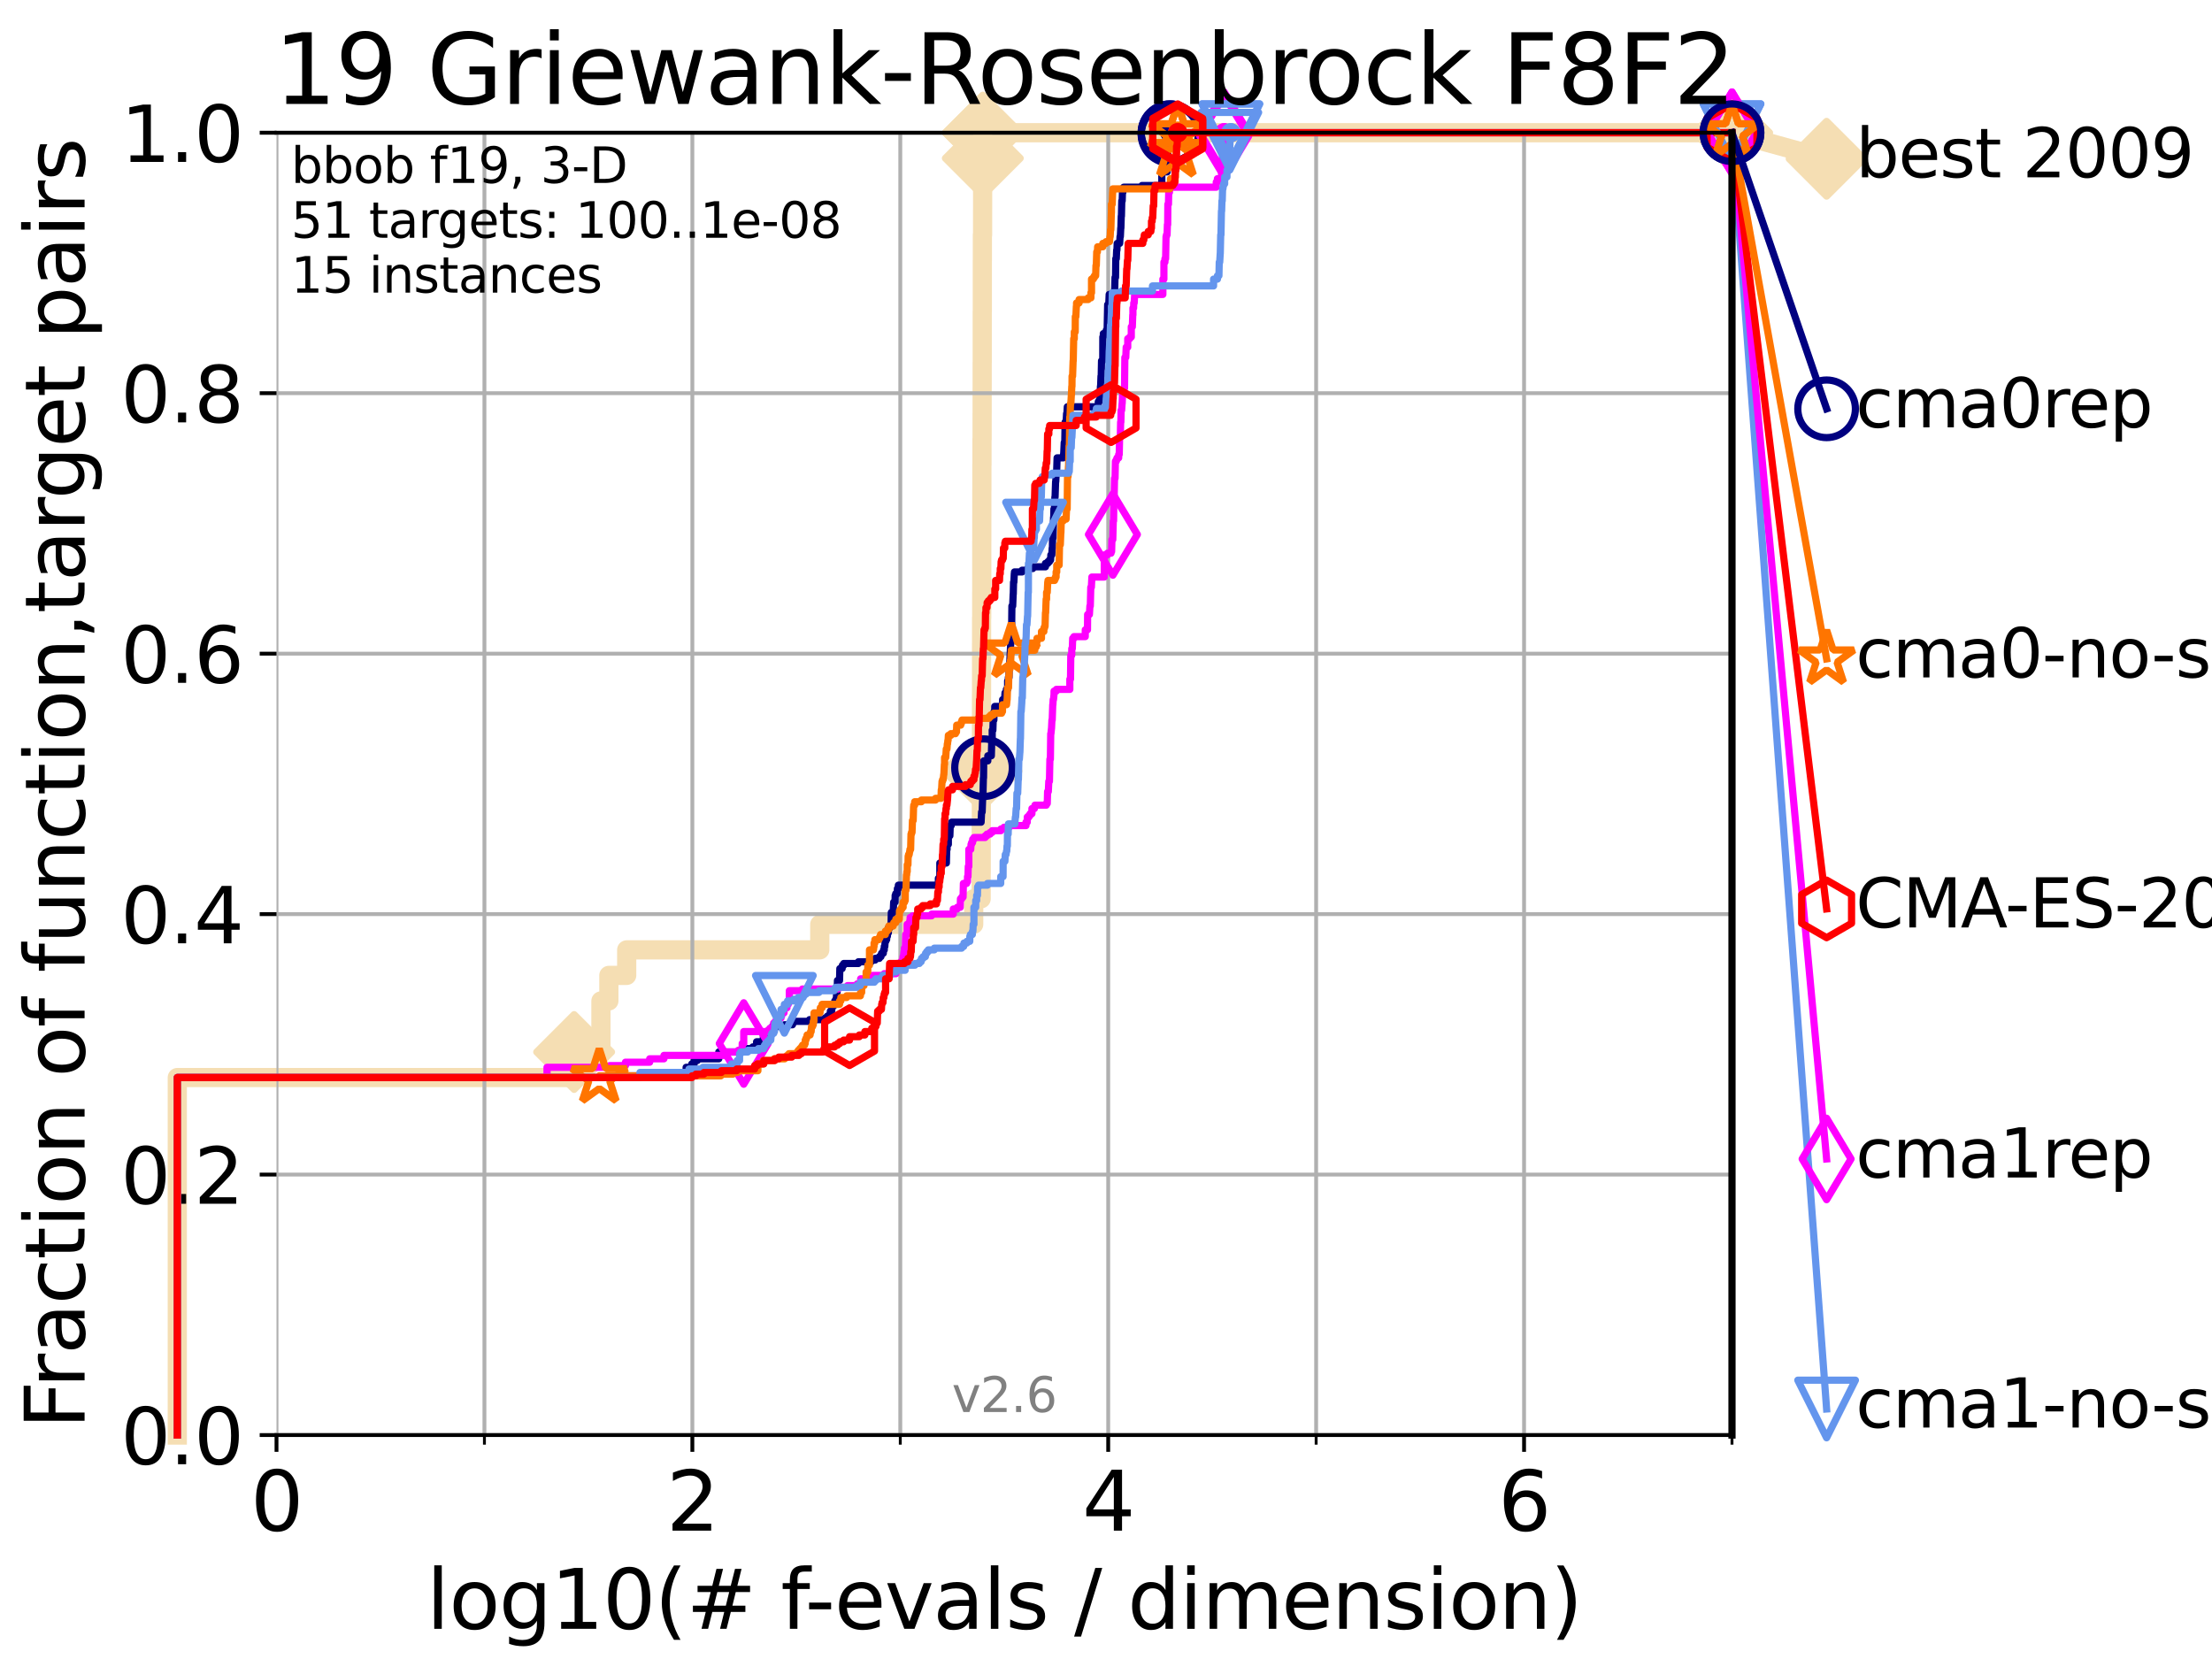 <?xml version="1.0" encoding="utf-8" standalone="no"?>
<!DOCTYPE svg PUBLIC "-//W3C//DTD SVG 1.1//EN"
  "http://www.w3.org/Graphics/SVG/1.1/DTD/svg11.dtd">
<svg xmlns:xlink="http://www.w3.org/1999/xlink" width="460.8pt" height="345.6pt" viewBox="0 0 460.8 345.6" xmlns="http://www.w3.org/2000/svg" version="1.1">
 <defs>
  <style type="text/css">*{stroke-linejoin: round; stroke-linecap: butt}</style>
 </defs>
 <g id="figure_1">
  <g id="patch_1">
   <path d="M 0 345.6 
L 460.8 345.6 
L 460.8 0 
L 0 0 
z
" style="fill: #ffffff"/>
  </g>
  <g id="axes_1">
   <g id="patch_2">
    <path d="M 57.6 298.944 
L 360.806 298.944 
L 360.806 27.648 
L 57.6 27.648 
z
" style="fill: #ffffff"/>
   </g>
   <g id="line2d_1">
    <path d="M 36.933 298.944 
L 36.933 224.471 
L 119.6 224.471 
L 119.6 219.151 
L 125.185 219.151 
L 125.185 208.512 
L 126.836 208.512 
L 126.836 203.192 
L 130.553 203.192 
L 130.553 197.873 
L 170.773 197.873 
L 170.773 192.553 
L 202.839 192.553 
L 202.839 187.234 
L 204.392 187.234 
L 204.392 181.914 
L 204.405 181.914 
L 204.405 176.595 
L 204.41 176.595 
L 204.41 171.275 
L 204.431 171.275 
L 204.431 165.956 
L 204.446 165.956 
L 204.446 160.636 
L 204.459 160.636 
L 204.459 149.997 
L 204.464 149.997 
L 204.464 144.678 
L 204.476 144.678 
L 204.476 134.039 
L 204.482 134.039 
L 204.482 128.719 
L 204.507 128.719 
L 204.507 123.4 
L 204.52 123.4 
L 204.52 112.76 
L 204.527 112.76 
L 204.527 107.441 
L 204.532 107.441 
L 204.532 102.121 
L 204.545 102.121 
L 204.545 96.802 
L 204.565 96.802 
L 204.565 91.482 
L 204.591 91.482 
L 204.591 86.163 
L 204.596 86.163 
L 204.596 80.843 
L 204.604 80.843 
L 204.604 75.524 
L 204.616 75.524 
L 204.616 64.885 
L 204.634 64.885 
L 204.634 54.246 
L 204.647 54.246 
L 204.647 48.926 
L 204.692 48.926 
L 204.692 43.607 
L 204.699 43.607 
L 204.699 38.287 
L 204.71 38.287 
L 204.71 32.968 
L 204.737 32.968 
L 204.737 27.648 
L 360.806 27.648 
" style="fill: none; stroke: #f5deb3; stroke-width: 4; stroke-linecap: square"/>
   </g>
   <g id="line2d_2">
    <defs>
     <path id="m3c36f0ceeb" d="M -0 7.778 
L 7.778 0 
L 0 -7.778 
L -7.778 -0 
z
" style="stroke: #f5deb3; stroke-width: 1.5; stroke-linejoin: miter"/>
    </defs>
    <g>
     <use xlink:href="#m3c36f0ceeb" x="119.6" y="219.151" style="fill: #f5deb3; stroke: #f5deb3; stroke-width: 1.5; stroke-linejoin: miter"/>
     <use xlink:href="#m3c36f0ceeb" x="204.459" y="160.636" style="fill: #f5deb3; stroke: #f5deb3; stroke-width: 1.5; stroke-linejoin: miter"/>
     <use xlink:href="#m3c36f0ceeb" x="204.737" y="32.968" style="fill: #f5deb3; stroke: #f5deb3; stroke-width: 1.5; stroke-linejoin: miter"/>
     <use xlink:href="#m3c36f0ceeb" x="204.737" y="27.648" style="fill: #f5deb3; stroke: #f5deb3; stroke-width: 1.5; stroke-linejoin: miter"/>
     <use xlink:href="#m3c36f0ceeb" x="204.737" y="27.648" style="fill: #f5deb3; stroke: #f5deb3; stroke-width: 1.5; stroke-linejoin: miter"/>
     <use xlink:href="#m3c36f0ceeb" x="360.806" y="27.648" style="fill: #f5deb3; stroke: #f5deb3; stroke-width: 1.5; stroke-linejoin: miter"/>
    </g>
   </g>
   <g id="line2d_3">
    <path style="fill: none; stroke: #f5deb3; stroke-width: 4; stroke-linecap: square"/>
    <g/>
   </g>
   <g id="line2d_4">
    <path d="M 360.806 27.648 
L 380.515 33.074 
" style="fill: none; stroke: #f5deb3; stroke-width: 4; stroke-linecap: square"/>
    <g>
     <use xlink:href="#m3c36f0ceeb" x="360.806" y="27.648" style="fill: #f5deb3; stroke: #f5deb3; stroke-width: 1.5; stroke-linejoin: miter"/>
     <use xlink:href="#m3c36f0ceeb" x="380.515" y="33.074" style="fill: #f5deb3; stroke: #f5deb3; stroke-width: 1.5; stroke-linejoin: miter"/>
    </g>
   </g>
   <g id="matplotlib.axis_1">
    <g id="xtick_1">
     <g id="line2d_5">
      <path d="M 57.6 298.944 
L 57.6 27.648 
" clip-path="url(#pf4cfe32e13)" style="fill: none; stroke: #b0b0b0; stroke-width: 0.8; stroke-linecap: square"/>
     </g>
     <g id="line2d_6">
      <defs>
       <path id="mf249abfc82" d="M 0 0 
L 0 3.5 
" style="stroke: #000000; stroke-width: 0.8"/>
      </defs>
      <g>
       <use xlink:href="#mf249abfc82" x="57.6" y="298.944" style="stroke: #000000; stroke-width: 0.8"/>
      </g>
     </g>
     <g id="text_1">
      <!-- 0 -->
      <g transform="translate(52.192 318.861)scale(0.17 -0.17)">
       <defs>
        <path id="DejaVuSans-30" d="M 2034 4250 
Q 1547 4250 1301 3770 
Q 1056 3291 1056 2328 
Q 1056 1369 1301 889 
Q 1547 409 2034 409 
Q 2525 409 2770 889 
Q 3016 1369 3016 2328 
Q 3016 3291 2770 3770 
Q 2525 4250 2034 4250 
z
M 2034 4750 
Q 2819 4750 3233 4129 
Q 3647 3509 3647 2328 
Q 3647 1150 3233 529 
Q 2819 -91 2034 -91 
Q 1250 -91 836 529 
Q 422 1150 422 2328 
Q 422 3509 836 4129 
Q 1250 4750 2034 4750 
z
" transform="scale(0.016)"/>
       </defs>
       <use xlink:href="#DejaVuSans-30"/>
      </g>
     </g>
    </g>
    <g id="xtick_2">
     <g id="line2d_7">
      <path d="M 144.23 298.944 
L 144.23 27.648 
" clip-path="url(#pf4cfe32e13)" style="fill: none; stroke: #b0b0b0; stroke-width: 0.8; stroke-linecap: square"/>
     </g>
     <g id="line2d_8">
      <g>
       <use xlink:href="#mf249abfc82" x="144.23" y="298.944" style="stroke: #000000; stroke-width: 0.8"/>
      </g>
     </g>
     <g id="text_2">
      <!-- 2 -->
      <g transform="translate(138.822 318.861)scale(0.17 -0.17)">
       <defs>
        <path id="DejaVuSans-32" d="M 1228 531 
L 3431 531 
L 3431 0 
L 469 0 
L 469 531 
Q 828 903 1448 1529 
Q 2069 2156 2228 2338 
Q 2531 2678 2651 2914 
Q 2772 3150 2772 3378 
Q 2772 3750 2511 3984 
Q 2250 4219 1831 4219 
Q 1534 4219 1204 4116 
Q 875 4013 500 3803 
L 500 4441 
Q 881 4594 1212 4672 
Q 1544 4750 1819 4750 
Q 2544 4750 2975 4387 
Q 3406 4025 3406 3419 
Q 3406 3131 3298 2873 
Q 3191 2616 2906 2266 
Q 2828 2175 2409 1742 
Q 1991 1309 1228 531 
z
" transform="scale(0.016)"/>
       </defs>
       <use xlink:href="#DejaVuSans-32"/>
      </g>
     </g>
    </g>
    <g id="xtick_3">
     <g id="line2d_9">
      <path d="M 230.861 298.944 
L 230.861 27.648 
" clip-path="url(#pf4cfe32e13)" style="fill: none; stroke: #b0b0b0; stroke-width: 0.8; stroke-linecap: square"/>
     </g>
     <g id="line2d_10">
      <g>
       <use xlink:href="#mf249abfc82" x="230.861" y="298.944" style="stroke: #000000; stroke-width: 0.8"/>
      </g>
     </g>
     <g id="text_3">
      <!-- 4 -->
      <g transform="translate(225.453 318.861)scale(0.17 -0.17)">
       <defs>
        <path id="DejaVuSans-34" d="M 2419 4116 
L 825 1625 
L 2419 1625 
L 2419 4116 
z
M 2253 4666 
L 3047 4666 
L 3047 1625 
L 3713 1625 
L 3713 1100 
L 3047 1100 
L 3047 0 
L 2419 0 
L 2419 1100 
L 313 1100 
L 313 1709 
L 2253 4666 
z
" transform="scale(0.016)"/>
       </defs>
       <use xlink:href="#DejaVuSans-34"/>
      </g>
     </g>
    </g>
    <g id="xtick_4">
     <g id="line2d_11">
      <path d="M 317.491 298.944 
L 317.491 27.648 
" clip-path="url(#pf4cfe32e13)" style="fill: none; stroke: #b0b0b0; stroke-width: 0.8; stroke-linecap: square"/>
     </g>
     <g id="line2d_12">
      <g>
       <use xlink:href="#mf249abfc82" x="317.491" y="298.944" style="stroke: #000000; stroke-width: 0.8"/>
      </g>
     </g>
     <g id="text_4">
      <!-- 6 -->
      <g transform="translate(312.083 318.861)scale(0.17 -0.17)">
       <defs>
        <path id="DejaVuSans-36" d="M 2113 2584 
Q 1688 2584 1439 2293 
Q 1191 2003 1191 1497 
Q 1191 994 1439 701 
Q 1688 409 2113 409 
Q 2538 409 2786 701 
Q 3034 994 3034 1497 
Q 3034 2003 2786 2293 
Q 2538 2584 2113 2584 
z
M 3366 4563 
L 3366 3988 
Q 3128 4100 2886 4159 
Q 2644 4219 2406 4219 
Q 1781 4219 1451 3797 
Q 1122 3375 1075 2522 
Q 1259 2794 1537 2939 
Q 1816 3084 2150 3084 
Q 2853 3084 3261 2657 
Q 3669 2231 3669 1497 
Q 3669 778 3244 343 
Q 2819 -91 2113 -91 
Q 1303 -91 875 529 
Q 447 1150 447 2328 
Q 447 3434 972 4092 
Q 1497 4750 2381 4750 
Q 2619 4750 2861 4703 
Q 3103 4656 3366 4563 
z
" transform="scale(0.016)"/>
       </defs>
       <use xlink:href="#DejaVuSans-36"/>
      </g>
     </g>
    </g>
    <g id="xtick_5">
     <g id="line2d_13">
      <path d="M 100.915 298.944 
L 100.915 27.648 
" clip-path="url(#pf4cfe32e13)" style="fill: none; stroke: #b0b0b0; stroke-width: 0.8; stroke-linecap: square"/>
     </g>
     <g id="line2d_14">
      <defs>
       <path id="mccb10b997a" d="M 0 0 
L 0 2 
" style="stroke: #000000; stroke-width: 0.6"/>
      </defs>
      <g>
       <use xlink:href="#mccb10b997a" x="100.915" y="298.944" style="stroke: #000000; stroke-width: 0.6"/>
      </g>
     </g>
    </g>
    <g id="xtick_6">
     <g id="line2d_15">
      <path d="M 187.546 298.944 
L 187.546 27.648 
" clip-path="url(#pf4cfe32e13)" style="fill: none; stroke: #b0b0b0; stroke-width: 0.8; stroke-linecap: square"/>
     </g>
     <g id="line2d_16">
      <g>
       <use xlink:href="#mccb10b997a" x="187.546" y="298.944" style="stroke: #000000; stroke-width: 0.6"/>
      </g>
     </g>
    </g>
    <g id="xtick_7">
     <g id="line2d_17">
      <path d="M 274.176 298.944 
L 274.176 27.648 
" clip-path="url(#pf4cfe32e13)" style="fill: none; stroke: #b0b0b0; stroke-width: 0.8; stroke-linecap: square"/>
     </g>
     <g id="line2d_18">
      <g>
       <use xlink:href="#mccb10b997a" x="274.176" y="298.944" style="stroke: #000000; stroke-width: 0.6"/>
      </g>
     </g>
    </g>
    <g id="xtick_8">
     <g id="line2d_19">
      <path d="M 360.806 298.944 
L 360.806 27.648 
" clip-path="url(#pf4cfe32e13)" style="fill: none; stroke: #b0b0b0; stroke-width: 0.8; stroke-linecap: square"/>
     </g>
     <g id="line2d_20">
      <g>
       <use xlink:href="#mccb10b997a" x="360.806" y="298.944" style="stroke: #000000; stroke-width: 0.6"/>
      </g>
     </g>
    </g>
    <g id="text_5">
     <!-- log10(# f-evals / dimension) -->
     <g transform="translate(88.823 339.314)scale(0.17 -0.17)">
      <defs>
       <path id="DejaVuSans-6c" d="M 603 4863 
L 1178 4863 
L 1178 0 
L 603 0 
L 603 4863 
z
" transform="scale(0.016)"/>
       <path id="DejaVuSans-6f" d="M 1959 3097 
Q 1497 3097 1228 2736 
Q 959 2375 959 1747 
Q 959 1119 1226 758 
Q 1494 397 1959 397 
Q 2419 397 2687 759 
Q 2956 1122 2956 1747 
Q 2956 2369 2687 2733 
Q 2419 3097 1959 3097 
z
M 1959 3584 
Q 2709 3584 3137 3096 
Q 3566 2609 3566 1747 
Q 3566 888 3137 398 
Q 2709 -91 1959 -91 
Q 1206 -91 779 398 
Q 353 888 353 1747 
Q 353 2609 779 3096 
Q 1206 3584 1959 3584 
z
" transform="scale(0.016)"/>
       <path id="DejaVuSans-67" d="M 2906 1791 
Q 2906 2416 2648 2759 
Q 2391 3103 1925 3103 
Q 1463 3103 1205 2759 
Q 947 2416 947 1791 
Q 947 1169 1205 825 
Q 1463 481 1925 481 
Q 2391 481 2648 825 
Q 2906 1169 2906 1791 
z
M 3481 434 
Q 3481 -459 3084 -895 
Q 2688 -1331 1869 -1331 
Q 1566 -1331 1297 -1286 
Q 1028 -1241 775 -1147 
L 775 -588 
Q 1028 -725 1275 -790 
Q 1522 -856 1778 -856 
Q 2344 -856 2625 -561 
Q 2906 -266 2906 331 
L 2906 616 
Q 2728 306 2450 153 
Q 2172 0 1784 0 
Q 1141 0 747 490 
Q 353 981 353 1791 
Q 353 2603 747 3093 
Q 1141 3584 1784 3584 
Q 2172 3584 2450 3431 
Q 2728 3278 2906 2969 
L 2906 3500 
L 3481 3500 
L 3481 434 
z
" transform="scale(0.016)"/>
       <path id="DejaVuSans-31" d="M 794 531 
L 1825 531 
L 1825 4091 
L 703 3866 
L 703 4441 
L 1819 4666 
L 2450 4666 
L 2450 531 
L 3481 531 
L 3481 0 
L 794 0 
L 794 531 
z
" transform="scale(0.016)"/>
       <path id="DejaVuSans-28" d="M 1984 4856 
Q 1566 4138 1362 3434 
Q 1159 2731 1159 2009 
Q 1159 1288 1364 580 
Q 1569 -128 1984 -844 
L 1484 -844 
Q 1016 -109 783 600 
Q 550 1309 550 2009 
Q 550 2706 781 3412 
Q 1013 4119 1484 4856 
L 1984 4856 
z
" transform="scale(0.016)"/>
       <path id="DejaVuSans-23" d="M 3272 2816 
L 2363 2816 
L 2100 1772 
L 3016 1772 
L 3272 2816 
z
M 2803 4594 
L 2478 3297 
L 3391 3297 
L 3719 4594 
L 4219 4594 
L 3897 3297 
L 4872 3297 
L 4872 2816 
L 3775 2816 
L 3519 1772 
L 4513 1772 
L 4513 1294 
L 3397 1294 
L 3072 0 
L 2572 0 
L 2894 1294 
L 1978 1294 
L 1656 0 
L 1153 0 
L 1478 1294 
L 494 1294 
L 494 1772 
L 1594 1772 
L 1856 2816 
L 850 2816 
L 850 3297 
L 1978 3297 
L 2297 4594 
L 2803 4594 
z
" transform="scale(0.016)"/>
       <path id="DejaVuSans-20" transform="scale(0.016)"/>
       <path id="DejaVuSans-66" d="M 2375 4863 
L 2375 4384 
L 1825 4384 
Q 1516 4384 1395 4259 
Q 1275 4134 1275 3809 
L 1275 3500 
L 2222 3500 
L 2222 3053 
L 1275 3053 
L 1275 0 
L 697 0 
L 697 3053 
L 147 3053 
L 147 3500 
L 697 3500 
L 697 3744 
Q 697 4328 969 4595 
Q 1241 4863 1831 4863 
L 2375 4863 
z
" transform="scale(0.016)"/>
       <path id="DejaVuSans-2d" d="M 313 2009 
L 1997 2009 
L 1997 1497 
L 313 1497 
L 313 2009 
z
" transform="scale(0.016)"/>
       <path id="DejaVuSans-65" d="M 3597 1894 
L 3597 1613 
L 953 1613 
Q 991 1019 1311 708 
Q 1631 397 2203 397 
Q 2534 397 2845 478 
Q 3156 559 3463 722 
L 3463 178 
Q 3153 47 2828 -22 
Q 2503 -91 2169 -91 
Q 1331 -91 842 396 
Q 353 884 353 1716 
Q 353 2575 817 3079 
Q 1281 3584 2069 3584 
Q 2775 3584 3186 3129 
Q 3597 2675 3597 1894 
z
M 3022 2063 
Q 3016 2534 2758 2815 
Q 2500 3097 2075 3097 
Q 1594 3097 1305 2825 
Q 1016 2553 972 2059 
L 3022 2063 
z
" transform="scale(0.016)"/>
       <path id="DejaVuSans-76" d="M 191 3500 
L 800 3500 
L 1894 563 
L 2988 3500 
L 3597 3500 
L 2284 0 
L 1503 0 
L 191 3500 
z
" transform="scale(0.016)"/>
       <path id="DejaVuSans-61" d="M 2194 1759 
Q 1497 1759 1228 1600 
Q 959 1441 959 1056 
Q 959 750 1161 570 
Q 1363 391 1709 391 
Q 2188 391 2477 730 
Q 2766 1069 2766 1631 
L 2766 1759 
L 2194 1759 
z
M 3341 1997 
L 3341 0 
L 2766 0 
L 2766 531 
Q 2569 213 2275 61 
Q 1981 -91 1556 -91 
Q 1019 -91 701 211 
Q 384 513 384 1019 
Q 384 1609 779 1909 
Q 1175 2209 1959 2209 
L 2766 2209 
L 2766 2266 
Q 2766 2663 2505 2880 
Q 2244 3097 1772 3097 
Q 1472 3097 1187 3025 
Q 903 2953 641 2809 
L 641 3341 
Q 956 3463 1253 3523 
Q 1550 3584 1831 3584 
Q 2591 3584 2966 3190 
Q 3341 2797 3341 1997 
z
" transform="scale(0.016)"/>
       <path id="DejaVuSans-73" d="M 2834 3397 
L 2834 2853 
Q 2591 2978 2328 3040 
Q 2066 3103 1784 3103 
Q 1356 3103 1142 2972 
Q 928 2841 928 2578 
Q 928 2378 1081 2264 
Q 1234 2150 1697 2047 
L 1894 2003 
Q 2506 1872 2764 1633 
Q 3022 1394 3022 966 
Q 3022 478 2636 193 
Q 2250 -91 1575 -91 
Q 1294 -91 989 -36 
Q 684 19 347 128 
L 347 722 
Q 666 556 975 473 
Q 1284 391 1588 391 
Q 1994 391 2212 530 
Q 2431 669 2431 922 
Q 2431 1156 2273 1281 
Q 2116 1406 1581 1522 
L 1381 1569 
Q 847 1681 609 1914 
Q 372 2147 372 2553 
Q 372 3047 722 3315 
Q 1072 3584 1716 3584 
Q 2034 3584 2315 3537 
Q 2597 3491 2834 3397 
z
" transform="scale(0.016)"/>
       <path id="DejaVuSans-2f" d="M 1625 4666 
L 2156 4666 
L 531 -594 
L 0 -594 
L 1625 4666 
z
" transform="scale(0.016)"/>
       <path id="DejaVuSans-64" d="M 2906 2969 
L 2906 4863 
L 3481 4863 
L 3481 0 
L 2906 0 
L 2906 525 
Q 2725 213 2448 61 
Q 2172 -91 1784 -91 
Q 1150 -91 751 415 
Q 353 922 353 1747 
Q 353 2572 751 3078 
Q 1150 3584 1784 3584 
Q 2172 3584 2448 3432 
Q 2725 3281 2906 2969 
z
M 947 1747 
Q 947 1113 1208 752 
Q 1469 391 1925 391 
Q 2381 391 2643 752 
Q 2906 1113 2906 1747 
Q 2906 2381 2643 2742 
Q 2381 3103 1925 3103 
Q 1469 3103 1208 2742 
Q 947 2381 947 1747 
z
" transform="scale(0.016)"/>
       <path id="DejaVuSans-69" d="M 603 3500 
L 1178 3500 
L 1178 0 
L 603 0 
L 603 3500 
z
M 603 4863 
L 1178 4863 
L 1178 4134 
L 603 4134 
L 603 4863 
z
" transform="scale(0.016)"/>
       <path id="DejaVuSans-6d" d="M 3328 2828 
Q 3544 3216 3844 3400 
Q 4144 3584 4550 3584 
Q 5097 3584 5394 3201 
Q 5691 2819 5691 2113 
L 5691 0 
L 5113 0 
L 5113 2094 
Q 5113 2597 4934 2840 
Q 4756 3084 4391 3084 
Q 3944 3084 3684 2787 
Q 3425 2491 3425 1978 
L 3425 0 
L 2847 0 
L 2847 2094 
Q 2847 2600 2669 2842 
Q 2491 3084 2119 3084 
Q 1678 3084 1418 2786 
Q 1159 2488 1159 1978 
L 1159 0 
L 581 0 
L 581 3500 
L 1159 3500 
L 1159 2956 
Q 1356 3278 1631 3431 
Q 1906 3584 2284 3584 
Q 2666 3584 2933 3390 
Q 3200 3197 3328 2828 
z
" transform="scale(0.016)"/>
       <path id="DejaVuSans-6e" d="M 3513 2113 
L 3513 0 
L 2938 0 
L 2938 2094 
Q 2938 2591 2744 2837 
Q 2550 3084 2163 3084 
Q 1697 3084 1428 2787 
Q 1159 2491 1159 1978 
L 1159 0 
L 581 0 
L 581 3500 
L 1159 3500 
L 1159 2956 
Q 1366 3272 1645 3428 
Q 1925 3584 2291 3584 
Q 2894 3584 3203 3211 
Q 3513 2838 3513 2113 
z
" transform="scale(0.016)"/>
       <path id="DejaVuSans-29" d="M 513 4856 
L 1013 4856 
Q 1481 4119 1714 3412 
Q 1947 2706 1947 2009 
Q 1947 1309 1714 600 
Q 1481 -109 1013 -844 
L 513 -844 
Q 928 -128 1133 580 
Q 1338 1288 1338 2009 
Q 1338 2731 1133 3434 
Q 928 4138 513 4856 
z
" transform="scale(0.016)"/>
      </defs>
      <use xlink:href="#DejaVuSans-6c"/>
      <use xlink:href="#DejaVuSans-6f" x="27.783"/>
      <use xlink:href="#DejaVuSans-67" x="88.965"/>
      <use xlink:href="#DejaVuSans-31" x="152.441"/>
      <use xlink:href="#DejaVuSans-30" x="216.064"/>
      <use xlink:href="#DejaVuSans-28" x="279.688"/>
      <use xlink:href="#DejaVuSans-23" x="318.701"/>
      <use xlink:href="#DejaVuSans-20" x="402.49"/>
      <use xlink:href="#DejaVuSans-66" x="434.277"/>
      <use xlink:href="#DejaVuSans-2d" x="463.982"/>
      <use xlink:href="#DejaVuSans-65" x="500.066"/>
      <use xlink:href="#DejaVuSans-76" x="561.59"/>
      <use xlink:href="#DejaVuSans-61" x="620.77"/>
      <use xlink:href="#DejaVuSans-6c" x="682.049"/>
      <use xlink:href="#DejaVuSans-73" x="709.832"/>
      <use xlink:href="#DejaVuSans-20" x="761.932"/>
      <use xlink:href="#DejaVuSans-2f" x="793.719"/>
      <use xlink:href="#DejaVuSans-20" x="827.41"/>
      <use xlink:href="#DejaVuSans-64" x="859.197"/>
      <use xlink:href="#DejaVuSans-69" x="922.674"/>
      <use xlink:href="#DejaVuSans-6d" x="950.457"/>
      <use xlink:href="#DejaVuSans-65" x="1047.869"/>
      <use xlink:href="#DejaVuSans-6e" x="1109.393"/>
      <use xlink:href="#DejaVuSans-73" x="1172.771"/>
      <use xlink:href="#DejaVuSans-69" x="1224.871"/>
      <use xlink:href="#DejaVuSans-6f" x="1252.654"/>
      <use xlink:href="#DejaVuSans-6e" x="1313.836"/>
      <use xlink:href="#DejaVuSans-29" x="1377.215"/>
     </g>
    </g>
   </g>
   <g id="matplotlib.axis_2">
    <g id="ytick_1">
     <g id="line2d_21">
      <path d="M 57.6 298.944 
L 360.806 298.944 
" clip-path="url(#pf4cfe32e13)" style="fill: none; stroke: #b0b0b0; stroke-width: 0.8; stroke-linecap: square"/>
     </g>
     <g id="line2d_22">
      <defs>
       <path id="m091251c79d" d="M 0 0 
L -3.5 0 
" style="stroke: #000000; stroke-width: 0.8"/>
      </defs>
      <g>
       <use xlink:href="#m091251c79d" x="57.6" y="298.944" style="stroke: #000000; stroke-width: 0.8"/>
      </g>
     </g>
     <g id="text_6">
      <!-- 0.0 -->
      <g transform="translate(25.155 305.023)scale(0.16 -0.16)">
       <defs>
        <path id="DejaVuSans-2e" d="M 684 794 
L 1344 794 
L 1344 0 
L 684 0 
L 684 794 
z
" transform="scale(0.016)"/>
       </defs>
       <use xlink:href="#DejaVuSans-30"/>
       <use xlink:href="#DejaVuSans-2e" x="63.623"/>
       <use xlink:href="#DejaVuSans-30" x="95.41"/>
      </g>
     </g>
    </g>
    <g id="ytick_2">
     <g id="line2d_23">
      <path d="M 57.6 244.685 
L 360.806 244.685 
" clip-path="url(#pf4cfe32e13)" style="fill: none; stroke: #b0b0b0; stroke-width: 0.8; stroke-linecap: square"/>
     </g>
     <g id="line2d_24">
      <g>
       <use xlink:href="#m091251c79d" x="57.6" y="244.685" style="stroke: #000000; stroke-width: 0.8"/>
      </g>
     </g>
     <g id="text_7">
      <!-- 0.2 -->
      <g transform="translate(25.155 250.764)scale(0.16 -0.16)">
       <use xlink:href="#DejaVuSans-30"/>
       <use xlink:href="#DejaVuSans-2e" x="63.623"/>
       <use xlink:href="#DejaVuSans-32" x="95.41"/>
      </g>
     </g>
    </g>
    <g id="ytick_3">
     <g id="line2d_25">
      <path d="M 57.6 190.426 
L 360.806 190.426 
" clip-path="url(#pf4cfe32e13)" style="fill: none; stroke: #b0b0b0; stroke-width: 0.8; stroke-linecap: square"/>
     </g>
     <g id="line2d_26">
      <g>
       <use xlink:href="#m091251c79d" x="57.6" y="190.426" style="stroke: #000000; stroke-width: 0.8"/>
      </g>
     </g>
     <g id="text_8">
      <!-- 0.4 -->
      <g transform="translate(25.155 196.504)scale(0.16 -0.16)">
       <use xlink:href="#DejaVuSans-30"/>
       <use xlink:href="#DejaVuSans-2e" x="63.623"/>
       <use xlink:href="#DejaVuSans-34" x="95.41"/>
      </g>
     </g>
    </g>
    <g id="ytick_4">
     <g id="line2d_27">
      <path d="M 57.6 136.166 
L 360.806 136.166 
" clip-path="url(#pf4cfe32e13)" style="fill: none; stroke: #b0b0b0; stroke-width: 0.8; stroke-linecap: square"/>
     </g>
     <g id="line2d_28">
      <g>
       <use xlink:href="#m091251c79d" x="57.6" y="136.166" style="stroke: #000000; stroke-width: 0.8"/>
      </g>
     </g>
     <g id="text_9">
      <!-- 0.6 -->
      <g transform="translate(25.155 142.245)scale(0.16 -0.16)">
       <use xlink:href="#DejaVuSans-30"/>
       <use xlink:href="#DejaVuSans-2e" x="63.623"/>
       <use xlink:href="#DejaVuSans-36" x="95.41"/>
      </g>
     </g>
    </g>
    <g id="ytick_5">
     <g id="line2d_29">
      <path d="M 57.6 81.907 
L 360.806 81.907 
" clip-path="url(#pf4cfe32e13)" style="fill: none; stroke: #b0b0b0; stroke-width: 0.8; stroke-linecap: square"/>
     </g>
     <g id="line2d_30">
      <g>
       <use xlink:href="#m091251c79d" x="57.6" y="81.907" style="stroke: #000000; stroke-width: 0.8"/>
      </g>
     </g>
     <g id="text_10">
      <!-- 0.8 -->
      <g transform="translate(25.155 87.986)scale(0.16 -0.16)">
       <defs>
        <path id="DejaVuSans-38" d="M 2034 2216 
Q 1584 2216 1326 1975 
Q 1069 1734 1069 1313 
Q 1069 891 1326 650 
Q 1584 409 2034 409 
Q 2484 409 2743 651 
Q 3003 894 3003 1313 
Q 3003 1734 2745 1975 
Q 2488 2216 2034 2216 
z
M 1403 2484 
Q 997 2584 770 2862 
Q 544 3141 544 3541 
Q 544 4100 942 4425 
Q 1341 4750 2034 4750 
Q 2731 4750 3128 4425 
Q 3525 4100 3525 3541 
Q 3525 3141 3298 2862 
Q 3072 2584 2669 2484 
Q 3125 2378 3379 2068 
Q 3634 1759 3634 1313 
Q 3634 634 3220 271 
Q 2806 -91 2034 -91 
Q 1263 -91 848 271 
Q 434 634 434 1313 
Q 434 1759 690 2068 
Q 947 2378 1403 2484 
z
M 1172 3481 
Q 1172 3119 1398 2916 
Q 1625 2713 2034 2713 
Q 2441 2713 2670 2916 
Q 2900 3119 2900 3481 
Q 2900 3844 2670 4047 
Q 2441 4250 2034 4250 
Q 1625 4250 1398 4047 
Q 1172 3844 1172 3481 
z
" transform="scale(0.016)"/>
       </defs>
       <use xlink:href="#DejaVuSans-30"/>
       <use xlink:href="#DejaVuSans-2e" x="63.623"/>
       <use xlink:href="#DejaVuSans-38" x="95.41"/>
      </g>
     </g>
    </g>
    <g id="ytick_6">
     <g id="line2d_31">
      <path d="M 57.6 27.648 
L 360.806 27.648 
" clip-path="url(#pf4cfe32e13)" style="fill: none; stroke: #b0b0b0; stroke-width: 0.8; stroke-linecap: square"/>
     </g>
     <g id="line2d_32">
      <g>
       <use xlink:href="#m091251c79d" x="57.6" y="27.648" style="stroke: #000000; stroke-width: 0.8"/>
      </g>
     </g>
     <g id="text_11">
      <!-- 1.0 -->
      <g transform="translate(25.155 33.727)scale(0.16 -0.16)">
       <use xlink:href="#DejaVuSans-31"/>
       <use xlink:href="#DejaVuSans-2e" x="63.623"/>
       <use xlink:href="#DejaVuSans-30" x="95.41"/>
      </g>
     </g>
    </g>
    <g id="text_12">
     <!-- Fraction of function,target pairs -->
     <g transform="translate(17.62 297.681)rotate(-90)scale(0.17 -0.17)">
      <defs>
       <path id="DejaVuSans-46" d="M 628 4666 
L 3309 4666 
L 3309 4134 
L 1259 4134 
L 1259 2759 
L 3109 2759 
L 3109 2228 
L 1259 2228 
L 1259 0 
L 628 0 
L 628 4666 
z
" transform="scale(0.016)"/>
       <path id="DejaVuSans-72" d="M 2631 2963 
Q 2534 3019 2420 3045 
Q 2306 3072 2169 3072 
Q 1681 3072 1420 2755 
Q 1159 2438 1159 1844 
L 1159 0 
L 581 0 
L 581 3500 
L 1159 3500 
L 1159 2956 
Q 1341 3275 1631 3429 
Q 1922 3584 2338 3584 
Q 2397 3584 2469 3576 
Q 2541 3569 2628 3553 
L 2631 2963 
z
" transform="scale(0.016)"/>
       <path id="DejaVuSans-63" d="M 3122 3366 
L 3122 2828 
Q 2878 2963 2633 3030 
Q 2388 3097 2138 3097 
Q 1578 3097 1268 2742 
Q 959 2388 959 1747 
Q 959 1106 1268 751 
Q 1578 397 2138 397 
Q 2388 397 2633 464 
Q 2878 531 3122 666 
L 3122 134 
Q 2881 22 2623 -34 
Q 2366 -91 2075 -91 
Q 1284 -91 818 406 
Q 353 903 353 1747 
Q 353 2603 823 3093 
Q 1294 3584 2113 3584 
Q 2378 3584 2631 3529 
Q 2884 3475 3122 3366 
z
" transform="scale(0.016)"/>
       <path id="DejaVuSans-74" d="M 1172 4494 
L 1172 3500 
L 2356 3500 
L 2356 3053 
L 1172 3053 
L 1172 1153 
Q 1172 725 1289 603 
Q 1406 481 1766 481 
L 2356 481 
L 2356 0 
L 1766 0 
Q 1100 0 847 248 
Q 594 497 594 1153 
L 594 3053 
L 172 3053 
L 172 3500 
L 594 3500 
L 594 4494 
L 1172 4494 
z
" transform="scale(0.016)"/>
       <path id="DejaVuSans-75" d="M 544 1381 
L 544 3500 
L 1119 3500 
L 1119 1403 
Q 1119 906 1312 657 
Q 1506 409 1894 409 
Q 2359 409 2629 706 
Q 2900 1003 2900 1516 
L 2900 3500 
L 3475 3500 
L 3475 0 
L 2900 0 
L 2900 538 
Q 2691 219 2414 64 
Q 2138 -91 1772 -91 
Q 1169 -91 856 284 
Q 544 659 544 1381 
z
M 1991 3584 
L 1991 3584 
z
" transform="scale(0.016)"/>
       <path id="DejaVuSans-2c" d="M 750 794 
L 1409 794 
L 1409 256 
L 897 -744 
L 494 -744 
L 750 256 
L 750 794 
z
" transform="scale(0.016)"/>
       <path id="DejaVuSans-70" d="M 1159 525 
L 1159 -1331 
L 581 -1331 
L 581 3500 
L 1159 3500 
L 1159 2969 
Q 1341 3281 1617 3432 
Q 1894 3584 2278 3584 
Q 2916 3584 3314 3078 
Q 3713 2572 3713 1747 
Q 3713 922 3314 415 
Q 2916 -91 2278 -91 
Q 1894 -91 1617 61 
Q 1341 213 1159 525 
z
M 3116 1747 
Q 3116 2381 2855 2742 
Q 2594 3103 2138 3103 
Q 1681 3103 1420 2742 
Q 1159 2381 1159 1747 
Q 1159 1113 1420 752 
Q 1681 391 2138 391 
Q 2594 391 2855 752 
Q 3116 1113 3116 1747 
z
" transform="scale(0.016)"/>
      </defs>
      <use xlink:href="#DejaVuSans-46"/>
      <use xlink:href="#DejaVuSans-72" x="50.27"/>
      <use xlink:href="#DejaVuSans-61" x="91.383"/>
      <use xlink:href="#DejaVuSans-63" x="152.662"/>
      <use xlink:href="#DejaVuSans-74" x="207.643"/>
      <use xlink:href="#DejaVuSans-69" x="246.852"/>
      <use xlink:href="#DejaVuSans-6f" x="274.635"/>
      <use xlink:href="#DejaVuSans-6e" x="335.816"/>
      <use xlink:href="#DejaVuSans-20" x="399.195"/>
      <use xlink:href="#DejaVuSans-6f" x="430.982"/>
      <use xlink:href="#DejaVuSans-66" x="492.164"/>
      <use xlink:href="#DejaVuSans-20" x="527.369"/>
      <use xlink:href="#DejaVuSans-66" x="559.156"/>
      <use xlink:href="#DejaVuSans-75" x="594.361"/>
      <use xlink:href="#DejaVuSans-6e" x="657.74"/>
      <use xlink:href="#DejaVuSans-63" x="721.119"/>
      <use xlink:href="#DejaVuSans-74" x="776.1"/>
      <use xlink:href="#DejaVuSans-69" x="815.309"/>
      <use xlink:href="#DejaVuSans-6f" x="843.092"/>
      <use xlink:href="#DejaVuSans-6e" x="904.273"/>
      <use xlink:href="#DejaVuSans-2c" x="967.652"/>
      <use xlink:href="#DejaVuSans-74" x="999.439"/>
      <use xlink:href="#DejaVuSans-61" x="1038.648"/>
      <use xlink:href="#DejaVuSans-72" x="1099.928"/>
      <use xlink:href="#DejaVuSans-67" x="1139.291"/>
      <use xlink:href="#DejaVuSans-65" x="1202.768"/>
      <use xlink:href="#DejaVuSans-74" x="1264.291"/>
      <use xlink:href="#DejaVuSans-20" x="1303.5"/>
      <use xlink:href="#DejaVuSans-70" x="1335.287"/>
      <use xlink:href="#DejaVuSans-61" x="1398.764"/>
      <use xlink:href="#DejaVuSans-69" x="1460.043"/>
      <use xlink:href="#DejaVuSans-72" x="1487.826"/>
      <use xlink:href="#DejaVuSans-73" x="1528.939"/>
     </g>
    </g>
   </g>
   <g id="line2d_33">
    <defs>
     <path id="m64129f3b65" d="M 0 1.5 
C 0.398 1.5 0.779 1.342 1.061 1.061 
C 1.342 0.779 1.5 0.398 1.5 0 
C 1.5 -0.398 1.342 -0.779 1.061 -1.061 
C 0.779 -1.342 0.398 -1.5 0 -1.5 
C -0.398 -1.5 -0.779 -1.342 -1.061 -1.061 
C -1.342 -0.779 -1.5 -0.398 -1.5 0 
C -1.5 0.398 -1.342 0.779 -1.061 1.061 
C -0.779 1.342 -0.398 1.5 0 1.5 
z
" style="stroke: #f5deb3"/>
    </defs>
    <g>
     <use xlink:href="#m64129f3b65" x="204.737" y="27.648" style="fill: #f5deb3; stroke: #f5deb3"/>
     <use xlink:href="#m64129f3b65" x="204.737" y="27.648" style="fill: #f5deb3; stroke: #f5deb3"/>
    </g>
   </g>
   <g id="line2d_34">
    <defs>
     <path id="ma03a3686ed" d="M 0 1.5 
C 0.398 1.5 0.779 1.342 1.061 1.061 
C 1.342 0.779 1.5 0.398 1.5 0 
C 1.5 -0.398 1.342 -0.779 1.061 -1.061 
C 0.779 -1.342 0.398 -1.5 0 -1.5 
C -0.398 -1.5 -0.779 -1.342 -1.061 -1.061 
C -1.342 -0.779 -1.5 -0.398 -1.5 0 
C -1.5 0.398 -1.342 0.779 -1.061 1.061 
C -0.779 1.342 -0.398 1.5 0 1.5 
z
" style="stroke: #000080"/>
    </defs>
    <g>
     <use xlink:href="#ma03a3686ed" x="243.737" y="27.648" style="fill: #000080; stroke: #000080"/>
     <use xlink:href="#ma03a3686ed" x="243.737" y="27.648" style="fill: #000080; stroke: #000080"/>
    </g>
   </g>
   <g id="line2d_35">
    <path d="M 36.933 298.944 
L 36.933 224.471 
L 129.348 224.471 
L 129.348 224.116 
L 136.414 224.116 
L 136.414 223.761 
L 142.933 223.761 
L 142.933 222.343 
L 144.105 222.343 
L 144.105 221.634 
L 144.603 221.634 
L 144.603 220.924 
L 145.267 220.924 
L 145.267 220.57 
L 149.736 220.57 
L 149.736 219.151 
L 154.65 219.151 
L 154.65 218.796 
L 155.148 218.796 
L 155.148 218.442 
L 156.825 218.442 
L 156.825 218.087 
L 157.611 218.087 
L 157.611 217.023 
L 158.977 217.023 
L 159.063 215.25 
L 160.725 215.25 
L 160.725 214.186 
L 160.881 214.186 
L 160.881 213.832 
L 163.419 213.832 
L 163.419 213.477 
L 165.084 213.477 
L 165.084 213.122 
L 165.27 213.122 
L 165.27 212.768 
L 168.638 212.768 
L 168.638 212.413 
L 171.901 212.413 
L 171.901 212.058 
L 172.328 212.058 
L 172.328 211.704 
L 172.76 211.704 
L 172.76 211.349 
L 172.952 211.349 
L 172.979 210.64 
L 173.249 210.64 
L 173.356 209.576 
L 173.66 209.576 
L 173.66 209.221 
L 173.817 209.221 
L 173.895 208.512 
L 174.114 208.512 
L 174.114 208.157 
L 174.228 208.157 
L 174.292 206.739 
L 174.381 206.739 
L 174.456 204.256 
L 174.891 204.256 
L 174.953 201.774 
L 175.436 201.774 
L 175.496 201.065 
L 175.779 201.065 
L 175.779 200.71 
L 178.824 200.71 
L 178.824 200.355 
L 181.487 200.355 
L 181.487 200.001 
L 182.309 200.001 
L 182.309 199.646 
L 183.175 199.646 
L 183.175 199.291 
L 183.512 199.291 
L 183.512 198.937 
L 183.643 198.937 
L 183.643 198.582 
L 184.01 198.582 
L 184.056 197.873 
L 184.213 197.873 
L 184.213 197.164 
L 184.325 197.164 
L 184.385 196.1 
L 184.525 196.1 
L 184.525 195.745 
L 184.701 195.745 
L 184.752 195.036 
L 184.861 195.036 
L 184.883 194.327 
L 185.062 194.327 
L 185.077 193.263 
L 185.389 193.263 
L 185.389 192.908 
L 185.515 192.908 
L 185.515 192.553 
L 185.626 192.553 
L 185.675 190.071 
L 186.072 190.071 
L 186.167 187.943 
L 186.455 187.943 
L 186.481 186.525 
L 186.6 186.525 
L 186.6 186.17 
L 186.901 186.17 
L 186.947 185.106 
L 187.146 185.106 
L 187.146 184.397 
L 195.48 184.397 
L 195.48 182.978 
L 195.782 182.978 
L 195.782 179.787 
L 197.147 179.787 
L 197.219 176.949 
L 197.297 176.949 
L 197.301 175.886 
L 197.561 175.886 
L 197.564 174.112 
L 197.875 174.112 
L 197.951 171.985 
L 198.159 171.985 
L 198.233 171.275 
L 204.382 171.275 
L 204.482 169.147 
L 204.601 169.147 
L 204.705 166.31 
L 204.75 166.31 
L 204.858 162.055 
L 204.888 162.055 
L 204.927 158.508 
L 205.781 158.508 
L 205.781 157.445 
L 206.514 157.445 
L 206.614 153.898 
L 206.696 153.898 
L 206.696 152.125 
L 206.834 152.125 
L 206.905 149.997 
L 207.042 149.997 
L 207.086 148.224 
L 207.216 148.224 
L 207.227 147.16 
L 208.867 147.16 
L 208.867 145.742 
L 209.267 145.742 
L 209.367 144.323 
L 209.644 144.323 
L 209.644 143.614 
L 209.908 143.614 
L 209.908 141.841 
L 210.054 141.841 
L 210.062 141.131 
L 210.196 141.131 
L 210.232 138.649 
L 210.331 138.649 
L 210.437 136.166 
L 210.443 136.166 
L 210.546 134.039 
L 210.591 134.039 
L 210.661 132.265 
L 210.725 132.265 
L 210.798 126.237 
L 210.961 126.237 
L 211.062 123.754 
L 211.083 123.754 
L 211.141 121.272 
L 211.209 121.272 
L 211.296 119.499 
L 211.335 119.499 
L 211.335 119.144 
L 212.918 119.144 
L 212.918 118.789 
L 214.073 118.789 
L 214.073 118.435 
L 215.154 118.435 
L 215.154 118.08 
L 217.783 118.08 
L 217.783 117.371 
L 218.28 117.371 
L 218.28 117.016 
L 218.615 117.016 
L 218.615 116.661 
L 218.861 116.661 
L 218.912 115.598 
L 219.111 115.598 
L 219.191 114.179 
L 219.24 114.179 
L 219.268 112.051 
L 219.371 112.051 
L 219.477 107.796 
L 219.508 107.796 
L 219.551 106.022 
L 219.649 106.022 
L 219.754 103.54 
L 219.793 103.54 
L 219.901 100.348 
L 219.934 100.348 
L 220.032 98.575 
L 220.109 98.575 
L 220.212 95.383 
L 221.489 95.383 
L 221.597 94.319 
L 221.6 94.319 
L 221.698 92.192 
L 221.811 92.192 
L 221.884 87.936 
L 222.093 87.936 
L 222.188 86.163 
L 222.253 86.163 
L 222.341 84.744 
L 228.788 84.744 
L 228.794 83.68 
L 229 83.68 
L 229 83.326 
L 229.144 83.326 
L 229.244 80.489 
L 229.277 80.489 
L 229.358 78.361 
L 229.404 78.361 
L 229.469 75.169 
L 229.721 75.169 
L 229.739 70.204 
L 229.844 70.204 
L 229.844 69.495 
L 230.445 69.495 
L 230.457 68.786 
L 230.636 68.786 
L 230.746 63.466 
L 230.97 63.466 
L 231.063 61.338 
L 232.112 61.338 
L 232.223 59.92 
L 232.225 59.92 
L 232.277 57.792 
L 232.386 57.792 
L 232.434 53.891 
L 232.547 53.891 
L 232.62 52.118 
L 232.678 52.118 
L 232.736 50.699 
L 233.25 50.699 
L 233.325 49.281 
L 233.39 49.281 
L 233.475 47.508 
L 233.502 47.508 
L 233.578 45.025 
L 233.614 45.025 
L 233.686 41.833 
L 233.774 41.833 
L 233.829 40.06 
L 233.916 40.06 
L 233.933 39.351 
L 234.088 39.351 
L 234.088 38.996 
L 237.906 38.996 
L 237.906 38.642 
L 242.026 38.642 
L 242.026 35.805 
L 243.153 35.805 
L 243.234 33.322 
L 243.281 33.322 
L 243.281 31.194 
L 243.428 31.194 
L 243.473 30.485 
L 243.54 30.485 
L 243.645 28.003 
L 243.737 28.003 
L 243.737 27.648 
L 360.806 27.648 
L 360.806 27.648 
" style="fill: none; stroke: #000080; stroke-width: 1.5; stroke-linecap: square"/>
   </g>
   <g id="line2d_36">
    <defs>
     <path id="m88b4cc59a4" d="M 0 6 
C 1.591 6 3.117 5.368 4.243 4.243 
C 5.368 3.117 6 1.591 6 0 
C 6 -1.591 5.368 -3.117 4.243 -4.243 
C 3.117 -5.368 1.591 -6 0 -6 
C -1.591 -6 -3.117 -5.368 -4.243 -4.243 
C -5.368 -3.117 -6 -1.591 -6 0 
C -6 1.591 -5.368 3.117 -4.243 4.243 
C -3.117 5.368 -1.591 6 0 6 
z
" style="stroke: #000080; stroke-width: 1.5"/>
    </defs>
    <g>
     <use xlink:href="#m88b4cc59a4" x="204.89" y="159.927" style="fill-opacity: 0; stroke: #000080; stroke-width: 1.5"/>
     <use xlink:href="#m88b4cc59a4" x="243.737" y="28.003" style="fill-opacity: 0; stroke: #000080; stroke-width: 1.5"/>
     <use xlink:href="#m88b4cc59a4" x="243.737" y="27.648" style="fill-opacity: 0; stroke: #000080; stroke-width: 1.5"/>
     <use xlink:href="#m88b4cc59a4" x="243.737" y="27.648" style="fill-opacity: 0; stroke: #000080; stroke-width: 1.5"/>
     <use xlink:href="#m88b4cc59a4" x="360.806" y="27.648" style="fill-opacity: 0; stroke: #000080; stroke-width: 1.5"/>
    </g>
   </g>
   <g id="line2d_37">
    <path style="fill: none; stroke: #000080; stroke-width: 1.5; stroke-linecap: square"/>
    <g/>
   </g>
   <g id="line2d_38">
    <defs>
     <path id="ma99900b9f2" d="M 0 1.5 
C 0.398 1.5 0.779 1.342 1.061 1.061 
C 1.342 0.779 1.5 0.398 1.5 0 
C 1.5 -0.398 1.342 -0.779 1.061 -1.061 
C 0.779 -1.342 0.398 -1.5 0 -1.5 
C -0.398 -1.5 -0.779 -1.342 -1.061 -1.061 
C -1.342 -0.779 -1.5 -0.398 -1.5 0 
C -1.5 0.398 -1.342 0.779 -1.061 1.061 
C -0.779 1.342 -0.398 1.5 0 1.5 
z
" style="stroke: #ff00ff"/>
    </defs>
    <g>
     <use xlink:href="#ma99900b9f2" x="255.026" y="27.648" style="fill: #ff00ff; stroke: #ff00ff"/>
     <use xlink:href="#ma99900b9f2" x="255.026" y="27.648" style="fill: #ff00ff; stroke: #ff00ff"/>
    </g>
   </g>
   <g id="line2d_39">
    <path d="M 36.933 298.944 
L 36.933 224.471 
L 113.954 224.471 
L 113.954 222.343 
L 126.994 222.343 
L 126.994 221.988 
L 130.292 221.988 
L 130.292 221.279 
L 135.339 221.279 
L 135.339 220.57 
L 138.31 220.57 
L 138.31 219.86 
L 151.177 219.86 
L 151.177 219.151 
L 153.802 219.151 
L 153.802 218.796 
L 154.432 218.796 
L 154.432 218.442 
L 154.614 218.442 
L 154.614 217.378 
L 154.936 217.378 
L 154.936 214.895 
L 160.062 214.895 
L 160.062 214.541 
L 160.41 214.541 
L 160.41 214.186 
L 160.985 214.186 
L 160.985 213.832 
L 161.164 213.832 
L 161.164 213.122 
L 161.492 213.122 
L 161.492 212.768 
L 162.181 212.768 
L 162.181 212.413 
L 162.373 212.413 
L 162.373 212.058 
L 162.705 212.058 
L 162.705 211.704 
L 162.822 211.704 
L 162.822 210.994 
L 163.328 210.994 
L 163.328 209.931 
L 163.954 209.931 
L 163.954 209.221 
L 164.216 209.221 
L 164.281 208.512 
L 164.431 208.512 
L 164.431 206.384 
L 167.141 206.384 
L 167.141 206.03 
L 174.594 206.03 
L 174.594 205.675 
L 176.56 205.675 
L 176.56 205.32 
L 178.563 205.32 
L 178.563 204.966 
L 179.287 204.966 
L 179.287 203.902 
L 181.401 203.902 
L 181.401 203.547 
L 181.83 203.547 
L 181.83 203.192 
L 184.191 203.192 
L 184.191 202.838 
L 186.64 202.838 
L 186.64 201.065 
L 186.895 201.065 
L 186.895 200.71 
L 187.671 200.71 
L 187.671 200.355 
L 188.053 200.355 
L 188.114 199.291 
L 188.217 199.291 
L 188.314 198.228 
L 188.404 198.228 
L 188.404 197.518 
L 188.606 197.518 
L 188.677 194.681 
L 188.976 194.681 
L 188.976 192.553 
L 189.43 192.553 
L 189.509 191.844 
L 189.593 191.844 
L 189.593 191.135 
L 190.126 191.135 
L 190.126 190.78 
L 194.071 190.78 
L 194.071 190.426 
L 198.582 190.426 
L 198.582 189.362 
L 199.414 189.362 
L 199.414 189.007 
L 200.038 189.007 
L 200.08 187.234 
L 200.351 187.234 
L 200.351 186.879 
L 200.625 186.879 
L 200.691 184.042 
L 201.368 184.042 
L 201.368 183.688 
L 201.535 183.688 
L 201.553 182.624 
L 201.648 182.624 
L 201.708 180.496 
L 201.825 180.496 
L 201.825 176.949 
L 202.223 176.949 
L 202.286 175.886 
L 202.4 175.886 
L 202.4 175.531 
L 202.599 175.531 
L 202.632 174.822 
L 202.903 174.822 
L 202.903 174.467 
L 205.229 174.467 
L 205.229 174.112 
L 205.612 174.112 
L 205.612 173.758 
L 206.256 173.758 
L 206.256 173.403 
L 206.694 173.403 
L 206.694 173.048 
L 208.503 173.048 
L 208.503 172.694 
L 209.138 172.694 
L 209.138 172.339 
L 210.239 172.339 
L 210.239 171.985 
L 213.729 171.985 
L 213.729 171.275 
L 213.998 171.275 
L 213.998 170.211 
L 214.344 170.211 
L 214.344 169.857 
L 214.597 169.857 
L 214.597 169.502 
L 214.97 169.502 
L 214.97 168.438 
L 215.491 168.438 
L 215.598 167.729 
L 217.955 167.729 
L 217.955 167.374 
L 218.167 167.374 
L 218.231 164.892 
L 218.386 164.892 
L 218.483 162.764 
L 218.618 162.764 
L 218.712 158.154 
L 218.812 158.154 
L 218.886 152.834 
L 218.932 152.834 
L 219.039 151.77 
L 219.05 151.77 
L 219.135 149.997 
L 219.195 149.997 
L 219.305 146.805 
L 219.337 146.805 
L 219.392 145.742 
L 219.46 145.742 
L 219.57 144.678 
L 219.571 144.678 
L 219.58 143.968 
L 220.045 143.968 
L 220.045 143.614 
L 222.866 143.614 
L 222.866 141.486 
L 223.005 141.486 
L 223.066 136.521 
L 223.254 136.521 
L 223.275 135.102 
L 223.382 135.102 
L 223.461 132.975 
L 223.728 132.975 
L 223.728 132.62 
L 226.081 132.62 
L 226.081 131.202 
L 226.543 131.202 
L 226.573 128.01 
L 226.944 128.01 
L 227.048 126.237 
L 227.131 126.237 
L 227.229 122.336 
L 227.353 122.336 
L 227.458 120.208 
L 230.041 120.208 
L 230.041 115.598 
L 230.691 115.598 
L 230.691 115.243 
L 231.446 115.243 
L 231.446 114.888 
L 231.572 114.888 
L 231.634 112.406 
L 231.814 112.406 
L 231.914 108.505 
L 231.978 108.505 
L 232.047 103.895 
L 232.095 103.895 
L 232.175 99.639 
L 232.287 99.639 
L 232.356 96.093 
L 232.549 96.093 
L 232.549 95.738 
L 232.696 95.738 
L 232.696 95.383 
L 233.042 95.383 
L 233.042 94.674 
L 233.157 94.674 
L 233.234 91.128 
L 233.382 91.128 
L 233.446 87.936 
L 233.498 87.936 
L 233.55 85.454 
L 233.657 85.454 
L 233.753 84.035 
L 233.772 84.035 
L 233.852 81.907 
L 234.124 81.907 
L 234.182 80.843 
L 234.262 80.843 
L 234.326 74.46 
L 234.52 74.46 
L 234.608 72.332 
L 234.928 72.332 
L 234.928 70.559 
L 235.342 70.559 
L 235.342 70.204 
L 235.667 70.204 
L 235.667 68.076 
L 235.885 68.076 
L 235.976 65.594 
L 236.01 65.594 
L 236.01 64.175 
L 236.147 64.175 
L 236.182 63.112 
L 236.273 63.112 
L 236.374 61.338 
L 242.247 61.338 
L 242.247 58.147 
L 242.462 58.147 
L 242.469 54.6 
L 242.679 54.6 
L 242.679 53.891 
L 242.82 53.891 
L 242.907 49.281 
L 242.991 49.281 
L 242.991 48.926 
L 243.122 48.926 
L 243.188 46.798 
L 243.248 46.798 
L 243.285 42.543 
L 243.411 42.543 
L 243.463 40.06 
L 243.619 40.06 
L 243.623 38.996 
L 253.369 38.996 
L 253.369 37.932 
L 253.607 37.932 
L 253.607 37.223 
L 254.447 37.223 
L 254.542 34.741 
L 254.584 34.741 
L 254.679 31.904 
L 254.768 31.904 
L 254.876 30.13 
L 254.911 30.13 
L 255.002 28.357 
L 255.026 28.357 
L 255.026 27.648 
L 360.806 27.648 
L 360.806 27.648 
" style="fill: none; stroke: #ff00ff; stroke-width: 1.5; stroke-linecap: square"/>
   </g>
   <g id="line2d_40">
    <defs>
     <path id="ma9a5673c38" d="M -0 8.485 
L 5.091 0 
L 0 -8.485 
L -5.091 -0 
z
" style="stroke: #ff00ff; stroke-width: 1.5; stroke-linejoin: miter"/>
    </defs>
    <g>
     <use xlink:href="#ma9a5673c38" x="154.936" y="217.378" style="fill-opacity: 0; stroke: #ff00ff; stroke-width: 1.5; stroke-linejoin: miter"/>
     <use xlink:href="#ma9a5673c38" x="231.839" y="111.342" style="fill-opacity: 0; stroke: #ff00ff; stroke-width: 1.5; stroke-linejoin: miter"/>
     <use xlink:href="#ma9a5673c38" x="255.026" y="28.357" style="fill-opacity: 0; stroke: #ff00ff; stroke-width: 1.5; stroke-linejoin: miter"/>
     <use xlink:href="#ma9a5673c38" x="255.026" y="27.648" style="fill-opacity: 0; stroke: #ff00ff; stroke-width: 1.5; stroke-linejoin: miter"/>
     <use xlink:href="#ma9a5673c38" x="360.806" y="27.648" style="fill-opacity: 0; stroke: #ff00ff; stroke-width: 1.5; stroke-linejoin: miter"/>
    </g>
   </g>
   <g id="line2d_41">
    <path style="fill: none; stroke: #ff00ff; stroke-width: 1.5; stroke-linecap: square"/>
    <g/>
   </g>
   <g id="line2d_42">
    <defs>
     <path id="m534f7792ba" d="M 0 1.5 
C 0.398 1.5 0.779 1.342 1.061 1.061 
C 1.342 0.779 1.5 0.398 1.5 0 
C 1.5 -0.398 1.342 -0.779 1.061 -1.061 
C 0.779 -1.342 0.398 -1.5 0 -1.5 
C -0.398 -1.5 -0.779 -1.342 -1.061 -1.061 
C -1.342 -0.779 -1.5 -0.398 -1.5 0 
C -1.5 0.398 -1.342 0.779 -1.061 1.061 
C -0.779 1.342 -0.398 1.5 0 1.5 
z
" style="stroke: #ff7500"/>
    </defs>
    <g>
     <use xlink:href="#m534f7792ba" x="245.337" y="27.648" style="fill: #ff7500; stroke: #ff7500"/>
     <use xlink:href="#m534f7792ba" x="245.337" y="27.648" style="fill: #ff7500; stroke: #ff7500"/>
    </g>
   </g>
   <g id="line2d_43">
    <path d="M 36.933 298.944 
L 36.933 224.471 
L 124.837 224.471 
L 124.837 224.116 
L 150.152 224.116 
L 150.152 223.761 
L 152.676 223.761 
L 152.676 223.407 
L 153.651 223.407 
L 153.651 223.052 
L 157.886 223.052 
L 157.886 221.634 
L 159.005 221.634 
L 159.005 220.924 
L 161.266 220.924 
L 161.266 220.57 
L 163.464 220.57 
L 163.464 220.215 
L 163.976 220.215 
L 163.976 219.86 
L 164.346 219.86 
L 164.346 219.506 
L 166.052 219.506 
L 166.052 219.151 
L 166.306 219.151 
L 166.306 218.796 
L 166.633 218.796 
L 166.633 218.442 
L 166.954 218.442 
L 166.954 218.087 
L 167.178 218.087 
L 167.178 217.733 
L 167.599 217.733 
L 167.599 217.378 
L 167.743 217.378 
L 167.743 216.669 
L 167.886 216.669 
L 167.886 216.314 
L 168.028 216.314 
L 168.134 215.605 
L 168.757 215.605 
L 168.859 214.895 
L 168.977 214.895 
L 169.061 213.832 
L 169.278 213.832 
L 169.278 213.477 
L 169.426 213.477 
L 169.426 212.768 
L 169.557 212.768 
L 169.573 210.994 
L 170.819 210.994 
L 170.895 209.931 
L 171.256 209.931 
L 171.256 209.221 
L 174.891 209.221 
L 174.891 208.512 
L 175.16 208.512 
L 175.16 207.803 
L 176.368 207.803 
L 176.368 207.448 
L 179.238 207.448 
L 179.277 206.739 
L 179.5 206.739 
L 179.5 205.32 
L 179.984 205.32 
L 179.984 204.611 
L 180.309 204.611 
L 180.309 204.256 
L 180.429 204.256 
L 180.429 202.483 
L 180.773 202.483 
L 180.773 201.065 
L 181.129 201.065 
L 181.129 197.873 
L 181.966 197.873 
L 182.05 197.164 
L 182.084 197.164 
L 182.084 196.454 
L 182.251 196.454 
L 182.251 195.745 
L 183.103 195.745 
L 183.103 195.39 
L 183.301 195.39 
L 183.301 195.036 
L 183.434 195.036 
L 183.434 194.681 
L 184.437 194.681 
L 184.437 193.972 
L 184.825 193.972 
L 184.825 193.617 
L 185.155 193.617 
L 185.155 192.908 
L 186.065 192.908 
L 186.065 192.553 
L 186.187 192.553 
L 186.187 192.199 
L 186.62 192.199 
L 186.62 191.49 
L 187.338 191.49 
L 187.376 189.716 
L 187.627 189.716 
L 187.627 189.362 
L 187.875 189.362 
L 187.875 189.007 
L 188.138 189.007 
L 188.138 187.943 
L 188.434 187.943 
L 188.434 187.589 
L 188.577 187.589 
L 188.588 185.461 
L 188.73 185.461 
L 188.83 182.269 
L 188.877 182.269 
L 188.924 181.56 
L 188.993 181.56 
L 188.993 180.141 
L 189.144 180.141 
L 189.184 178.368 
L 189.27 178.368 
L 189.27 178.013 
L 189.401 178.013 
L 189.509 177.304 
L 189.554 177.304 
L 189.554 176.949 
L 189.7 176.949 
L 189.778 173.758 
L 189.878 173.758 
L 189.878 173.403 
L 189.994 173.403 
L 190.082 170.921 
L 190.235 170.921 
L 190.316 168.084 
L 190.348 168.084 
L 190.348 167.729 
L 190.542 167.729 
L 190.542 167.02 
L 191.938 167.02 
L 191.938 166.665 
L 194.887 166.665 
L 194.887 166.31 
L 196.019 166.31 
L 196.087 164.537 
L 196.147 164.537 
L 196.245 162.764 
L 196.356 162.764 
L 196.356 162.409 
L 196.485 162.409 
L 196.594 161.346 
L 196.621 161.346 
L 196.729 159.218 
L 196.771 159.218 
L 196.771 157.799 
L 197.015 157.799 
L 197.125 156.026 
L 197.271 156.026 
L 197.346 154.962 
L 197.391 154.962 
L 197.457 154.253 
L 197.502 154.253 
L 197.561 153.189 
L 198.076 153.189 
L 198.076 152.834 
L 199.047 152.834 
L 199.047 152.48 
L 199.253 152.48 
L 199.3 151.061 
L 200.131 151.061 
L 200.131 150.706 
L 200.272 150.706 
L 200.272 150.352 
L 200.405 150.352 
L 200.405 149.997 
L 203.765 149.997 
L 203.765 149.643 
L 206.029 149.643 
L 206.029 149.288 
L 206.387 149.288 
L 206.387 148.933 
L 206.975 148.933 
L 206.975 148.579 
L 208.656 148.579 
L 208.656 148.224 
L 208.837 148.224 
L 208.837 146.805 
L 209.681 146.805 
L 209.789 145.742 
L 209.806 145.742 
L 209.891 143.259 
L 210.096 143.259 
L 210.149 140.777 
L 210.219 140.777 
L 210.219 139.358 
L 210.407 139.358 
L 210.476 137.585 
L 210.545 137.585 
L 210.624 136.166 
L 210.67 136.166 
L 210.673 135.457 
L 215.572 135.457 
L 215.572 134.748 
L 215.867 134.748 
L 215.867 133.684 
L 216.025 133.684 
L 216.025 132.975 
L 216.958 132.975 
L 216.958 131.556 
L 217.457 131.556 
L 217.457 130.847 
L 217.595 130.847 
L 217.595 130.492 
L 217.708 130.492 
L 217.785 127.655 
L 217.827 127.655 
L 217.934 124.818 
L 218.022 124.818 
L 218.022 123.4 
L 218.161 123.4 
L 218.264 121.272 
L 218.322 121.272 
L 218.322 120.917 
L 219.691 120.917 
L 219.691 120.562 
L 219.857 120.562 
L 219.857 120.208 
L 220.006 120.208 
L 220.006 119.144 
L 220.14 119.144 
L 220.14 117.725 
L 220.638 117.725 
L 220.72 113.47 
L 220.885 113.47 
L 220.986 110.987 
L 221.007 110.987 
L 221.081 108.505 
L 221.5 108.505 
L 221.5 108.15 
L 222.085 108.15 
L 222.182 106.022 
L 222.31 106.022 
L 222.386 99.284 
L 222.489 99.284 
L 222.579 97.157 
L 222.6 97.157 
L 222.704 92.901 
L 222.765 92.901 
L 222.851 86.872 
L 222.905 86.872 
L 223.007 84.035 
L 223.082 84.035 
L 223.183 82.262 
L 223.197 82.262 
L 223.276 80.489 
L 223.31 80.489 
L 223.331 78.361 
L 223.439 78.361 
L 223.549 75.169 
L 223.575 75.169 
L 223.671 70.559 
L 223.794 70.559 
L 223.794 69.14 
L 223.987 69.14 
L 224.008 65.949 
L 224.123 65.949 
L 224.226 63.821 
L 224.265 63.821 
L 224.265 63.112 
L 224.797 63.112 
L 224.797 62.402 
L 226.687 62.402 
L 226.687 62.048 
L 227.258 62.048 
L 227.258 60.984 
L 227.384 60.984 
L 227.384 58.147 
L 227.767 58.147 
L 227.767 57.792 
L 227.989 57.792 
L 227.989 57.437 
L 228.248 57.437 
L 228.311 55.31 
L 228.38 55.31 
L 228.47 52.472 
L 228.613 52.472 
L 228.661 51.409 
L 229.736 51.409 
L 229.736 50.699 
L 230.399 50.699 
L 230.399 50.345 
L 231.123 50.345 
L 231.227 49.281 
L 231.274 49.281 
L 231.338 47.862 
L 231.408 47.862 
L 231.515 44.316 
L 231.534 44.316 
L 231.534 42.543 
L 231.691 42.543 
L 231.782 40.06 
L 231.813 40.06 
L 231.813 39.351 
L 243.671 39.351 
L 243.671 38.996 
L 243.839 38.996 
L 243.839 37.223 
L 244.56 37.223 
L 244.56 36.869 
L 244.867 36.869 
L 244.972 31.549 
L 245.073 31.549 
L 245.127 30.485 
L 245.19 30.485 
L 245.272 29.067 
L 245.304 29.067 
L 245.337 27.648 
L 360.806 27.648 
L 360.806 27.648 
" style="fill: none; stroke: #ff7500; stroke-width: 1.5; stroke-linecap: square"/>
   </g>
   <g id="line2d_44">
    <defs>
     <path id="m3093beed88" d="M 0 -6 
L -1.347 -1.854 
L -5.706 -1.854 
L -2.18 0.708 
L -3.527 4.854 
L -0 2.292 
L 3.527 4.854 
L 2.18 0.708 
L 5.706 -1.854 
L 1.347 -1.854 
z
" style="stroke: #ff7500; stroke-width: 1.5; stroke-linejoin: bevel"/>
    </defs>
    <g>
     <use xlink:href="#m3093beed88" x="124.837" y="224.471" style="fill-opacity: 0; stroke: #ff7500; stroke-width: 1.5; stroke-linejoin: bevel"/>
     <use xlink:href="#m3093beed88" x="210.673" y="135.812" style="fill-opacity: 0; stroke: #ff7500; stroke-width: 1.5; stroke-linejoin: bevel"/>
     <use xlink:href="#m3093beed88" x="245.073" y="31.549" style="fill-opacity: 0; stroke: #ff7500; stroke-width: 1.5; stroke-linejoin: bevel"/>
     <use xlink:href="#m3093beed88" x="245.337" y="27.648" style="fill-opacity: 0; stroke: #ff7500; stroke-width: 1.5; stroke-linejoin: bevel"/>
     <use xlink:href="#m3093beed88" x="245.337" y="27.648" style="fill-opacity: 0; stroke: #ff7500; stroke-width: 1.5; stroke-linejoin: bevel"/>
     <use xlink:href="#m3093beed88" x="360.806" y="27.648" style="fill-opacity: 0; stroke: #ff7500; stroke-width: 1.5; stroke-linejoin: bevel"/>
    </g>
   </g>
   <g id="line2d_45">
    <path style="fill: none; stroke: #ff7500; stroke-width: 1.5; stroke-linecap: square"/>
    <g/>
   </g>
   <g id="line2d_46">
    <defs>
     <path id="m94409ef7dc" d="M 0 1.5 
C 0.398 1.5 0.779 1.342 1.061 1.061 
C 1.342 0.779 1.5 0.398 1.5 0 
C 1.5 -0.398 1.342 -0.779 1.061 -1.061 
C 0.779 -1.342 0.398 -1.5 0 -1.5 
C -0.398 -1.5 -0.779 -1.342 -1.061 -1.061 
C -1.342 -0.779 -1.5 -0.398 -1.5 0 
C -1.5 0.398 -1.342 0.779 -1.061 1.061 
C -0.779 1.342 -0.398 1.5 0 1.5 
z
" style="stroke: #6495ed"/>
    </defs>
    <g>
     <use xlink:href="#m94409ef7dc" x="256.405" y="27.648" style="fill: #6495ed; stroke: #6495ed"/>
     <use xlink:href="#m94409ef7dc" x="256.405" y="27.648" style="fill: #6495ed; stroke: #6495ed"/>
    </g>
   </g>
   <g id="line2d_47">
    <path d="M 36.933 298.944 
L 36.933 224.471 
L 133.323 224.471 
L 133.323 223.407 
L 143.528 223.407 
L 143.528 222.697 
L 146.418 222.697 
L 146.418 222.343 
L 152.353 222.343 
L 152.353 221.634 
L 153.575 221.634 
L 153.575 220.924 
L 154.064 220.924 
L 154.064 219.506 
L 154.286 219.506 
L 154.286 219.151 
L 155.769 219.151 
L 155.769 218.796 
L 157.977 218.796 
L 157.977 218.442 
L 159.091 218.442 
L 159.091 218.087 
L 159.261 218.087 
L 159.261 217.733 
L 159.485 217.733 
L 159.485 217.378 
L 159.817 217.378 
L 159.817 217.023 
L 160.169 217.023 
L 160.169 216.669 
L 160.568 216.669 
L 160.647 215.605 
L 160.804 215.605 
L 160.804 215.25 
L 161.189 215.25 
L 161.189 214.895 
L 161.341 214.895 
L 161.442 213.122 
L 161.84 213.122 
L 161.913 211.704 
L 162.705 211.704 
L 162.705 210.285 
L 163.306 210.285 
L 163.397 209.221 
L 164.064 209.221 
L 164.064 208.512 
L 165.351 208.512 
L 165.351 208.157 
L 166.267 208.157 
L 166.267 207.803 
L 167.307 207.803 
L 167.307 207.448 
L 167.508 207.448 
L 167.508 207.093 
L 167.922 207.093 
L 167.922 206.739 
L 170.62 206.739 
L 170.62 206.384 
L 173.778 206.384 
L 173.778 206.03 
L 174.075 206.03 
L 174.075 205.675 
L 178.482 205.675 
L 178.482 205.32 
L 179.228 205.32 
L 179.228 204.611 
L 182.142 204.611 
L 182.142 204.256 
L 182.474 204.256 
L 182.474 203.902 
L 183.866 203.902 
L 183.866 203.192 
L 185.473 203.192 
L 185.473 202.483 
L 186.64 202.483 
L 186.64 202.129 
L 188.559 202.129 
L 188.559 201.065 
L 190.601 201.065 
L 190.601 200.71 
L 191.521 200.71 
L 191.521 200.355 
L 191.883 200.355 
L 191.958 199.646 
L 192.302 199.646 
L 192.302 199.291 
L 192.773 199.291 
L 192.811 198.582 
L 193.065 198.582 
L 193.065 198.228 
L 193.376 198.228 
L 193.376 197.873 
L 194.63 197.873 
L 194.63 197.518 
L 200.323 197.518 
L 200.323 197.164 
L 200.753 197.164 
L 200.806 196.454 
L 201.413 196.454 
L 201.413 196.1 
L 202.021 196.1 
L 202.035 195.036 
L 202.148 195.036 
L 202.148 194.681 
L 202.559 194.681 
L 202.585 193.972 
L 202.675 193.972 
L 202.728 192.553 
L 202.887 192.553 
L 202.887 189.007 
L 203.26 189.007 
L 203.26 187.589 
L 203.458 187.589 
L 203.458 186.525 
L 203.624 186.525 
L 203.656 184.751 
L 203.849 184.751 
L 203.849 184.397 
L 205.7 184.397 
L 205.7 184.042 
L 208.468 184.042 
L 208.468 182.624 
L 208.956 182.624 
L 208.974 179.432 
L 209.34 179.432 
L 209.416 178.013 
L 209.577 178.013 
L 209.672 177.304 
L 209.728 177.304 
L 209.781 176.24 
L 209.853 176.24 
L 209.875 173.758 
L 210.024 173.758 
L 210.068 171.63 
L 211.409 171.63 
L 211.518 170.211 
L 211.576 170.211 
L 211.684 168.438 
L 211.77 168.438 
L 211.841 165.246 
L 212.006 165.246 
L 212.11 162.409 
L 212.151 162.409 
L 212.25 158.154 
L 212.353 158.154 
L 212.453 156.735 
L 212.465 156.735 
L 212.56 153.898 
L 212.581 153.898 
L 212.669 148.224 
L 212.738 148.224 
L 212.848 146.451 
L 212.853 146.451 
L 212.887 145.387 
L 212.97 145.387 
L 213.059 141.131 
L 213.093 141.131 
L 213.191 140.067 
L 213.247 140.067 
L 213.33 138.649 
L 213.368 138.649 
L 213.479 136.521 
L 213.493 136.521 
L 213.553 134.039 
L 213.643 134.039 
L 213.727 132.975 
L 213.758 132.975 
L 213.834 130.138 
L 213.933 130.138 
L 214.043 128.364 
L 214.076 128.364 
L 214.18 123.4 
L 214.232 123.4 
L 214.25 117.371 
L 214.345 117.371 
L 214.446 115.243 
L 214.622 115.243 
L 214.677 114.179 
L 215.327 114.179 
L 215.424 112.051 
L 215.465 112.051 
L 215.519 110.633 
L 215.721 110.633 
L 215.721 110.278 
L 215.897 110.278 
L 215.897 108.505 
L 216.565 108.505 
L 216.647 106.022 
L 216.736 106.022 
L 216.743 103.54 
L 216.927 103.54 
L 217 100.348 
L 217.133 100.348 
L 217.136 99.284 
L 217.601 99.284 
L 217.601 98.93 
L 219.203 98.93 
L 219.203 98.575 
L 222.606 98.575 
L 222.606 98.22 
L 222.747 98.22 
L 222.821 96.093 
L 222.94 96.093 
L 222.947 93.256 
L 223.16 93.256 
L 223.231 91.128 
L 223.297 91.128 
L 223.404 89 
L 223.423 89 
L 223.509 86.517 
L 227.738 86.517 
L 227.738 86.163 
L 228.395 86.163 
L 228.395 85.099 
L 230.335 85.099 
L 230.443 82.971 
L 230.469 82.971 
L 230.542 81.198 
L 230.615 81.198 
L 230.691 80.134 
L 230.773 80.134 
L 230.853 77.297 
L 230.961 77.297 
L 231.071 73.041 
L 231.084 73.041 
L 231.177 71.268 
L 231.222 71.268 
L 231.333 67.722 
L 231.407 67.722 
L 231.516 65.239 
L 231.531 65.239 
L 231.531 63.821 
L 231.652 63.821 
L 231.715 60.984 
L 233.616 60.984 
L 233.616 60.629 
L 240.08 60.629 
L 240.08 59.565 
L 252.809 59.565 
L 252.809 58.147 
L 253.614 58.147 
L 253.614 57.437 
L 253.927 57.437 
L 253.992 54.6 
L 254.09 54.6 
L 254.194 52.827 
L 254.205 52.827 
L 254.295 48.926 
L 254.35 48.926 
L 254.45 43.961 
L 254.491 43.961 
L 254.553 41.833 
L 254.616 41.833 
L 254.685 39.351 
L 254.755 39.351 
L 254.843 38.642 
L 254.909 38.642 
L 254.909 38.287 
L 255.119 38.287 
L 255.119 36.869 
L 255.6 36.869 
L 255.6 35.45 
L 255.839 35.45 
L 255.94 34.031 
L 256.062 34.031 
L 256.062 30.84 
L 256.19 30.84 
L 256.274 28.357 
L 256.405 28.357 
L 256.405 27.648 
L 360.806 27.648 
L 360.806 27.648 
" style="fill: none; stroke: #6495ed; stroke-width: 1.5; stroke-linecap: square"/>
   </g>
   <g id="line2d_48">
    <defs>
     <path id="m5e6b0bc2f5" d="M -0 6 
L 6 -6 
L -6 -6 
z
" style="stroke: #6495ed; stroke-width: 1.5; stroke-linejoin: miter"/>
    </defs>
    <g>
     <use xlink:href="#m5e6b0bc2f5" x="163.397" y="209.221" style="fill-opacity: 0; stroke: #6495ed; stroke-width: 1.5; stroke-linejoin: miter"/>
     <use xlink:href="#m5e6b0bc2f5" x="215.519" y="110.633" style="fill-opacity: 0; stroke: #6495ed; stroke-width: 1.5; stroke-linejoin: miter"/>
     <use xlink:href="#m5e6b0bc2f5" x="256.19" y="29.421" style="fill-opacity: 0; stroke: #6495ed; stroke-width: 1.5; stroke-linejoin: miter"/>
     <use xlink:href="#m5e6b0bc2f5" x="256.405" y="27.648" style="fill-opacity: 0; stroke: #6495ed; stroke-width: 1.5; stroke-linejoin: miter"/>
     <use xlink:href="#m5e6b0bc2f5" x="256.405" y="27.648" style="fill-opacity: 0; stroke: #6495ed; stroke-width: 1.5; stroke-linejoin: miter"/>
     <use xlink:href="#m5e6b0bc2f5" x="360.806" y="27.648" style="fill-opacity: 0; stroke: #6495ed; stroke-width: 1.5; stroke-linejoin: miter"/>
    </g>
   </g>
   <g id="line2d_49">
    <path style="fill: none; stroke: #6495ed; stroke-width: 1.5; stroke-linecap: square"/>
    <g/>
   </g>
   <g id="line2d_50">
    <defs>
     <path id="m840e0e79e4" d="M 0 1.5 
C 0.398 1.5 0.779 1.342 1.061 1.061 
C 1.342 0.779 1.5 0.398 1.5 0 
C 1.5 -0.398 1.342 -0.779 1.061 -1.061 
C 0.779 -1.342 0.398 -1.5 0 -1.5 
C -0.398 -1.5 -0.779 -1.342 -1.061 -1.061 
C -1.342 -0.779 -1.5 -0.398 -1.5 0 
C -1.5 0.398 -1.342 0.779 -1.061 1.061 
C -0.779 1.342 -0.398 1.5 0 1.5 
z
" style="stroke: #ff0000"/>
    </defs>
    <g>
     <use xlink:href="#m840e0e79e4" x="245.345" y="27.648" style="fill: #ff0000; stroke: #ff0000"/>
     <use xlink:href="#m840e0e79e4" x="245.345" y="27.648" style="fill: #ff0000; stroke: #ff0000"/>
    </g>
   </g>
   <g id="line2d_51">
    <path d="M 36.933 298.944 
L 36.933 224.471 
L 144.168 224.471 
L 144.168 224.116 
L 144.968 224.116 
L 144.968 223.761 
L 146.64 223.761 
L 146.64 223.407 
L 150.289 223.407 
L 150.289 223.052 
L 153.46 223.052 
L 153.46 222.697 
L 157.207 222.697 
L 157.207 221.988 
L 157.765 221.988 
L 157.765 221.634 
L 159.119 221.634 
L 159.119 220.924 
L 161.417 220.924 
L 161.417 220.57 
L 162.229 220.57 
L 162.229 220.215 
L 164.939 220.215 
L 164.939 219.86 
L 166.441 219.86 
L 166.441 219.506 
L 166.935 219.506 
L 166.935 219.151 
L 171.479 219.151 
L 171.479 218.796 
L 171.669 218.796 
L 171.669 218.442 
L 172.356 218.442 
L 172.356 218.087 
L 173.869 218.087 
L 173.869 217.733 
L 174.494 217.733 
L 174.494 217.378 
L 174.953 217.378 
L 174.953 217.023 
L 175.744 217.023 
L 175.744 216.669 
L 176.982 216.669 
L 176.982 215.959 
L 179.013 215.959 
L 179.013 215.605 
L 180.17 215.605 
L 180.17 214.895 
L 181.608 214.895 
L 181.608 214.186 
L 182.084 214.186 
L 182.084 213.832 
L 182.474 213.832 
L 182.572 213.122 
L 182.751 213.122 
L 182.831 210.64 
L 183.191 210.64 
L 183.191 210.285 
L 183.62 210.285 
L 183.674 209.221 
L 183.743 209.221 
L 183.743 208.867 
L 183.934 208.867 
L 183.995 207.803 
L 184.131 207.803 
L 184.183 207.093 
L 184.296 207.093 
L 184.296 206.739 
L 184.488 206.739 
L 184.488 203.902 
L 185.226 203.902 
L 185.325 200.71 
L 188.44 200.71 
L 188.44 200.355 
L 189.138 200.355 
L 189.138 199.646 
L 189.56 199.646 
L 189.56 199.291 
L 189.672 199.291 
L 189.733 198.228 
L 189.828 198.228 
L 189.889 196.1 
L 190.207 196.1 
L 190.289 194.681 
L 190.338 194.681 
L 190.338 193.263 
L 190.718 193.263 
L 190.807 191.135 
L 191.017 191.135 
L 191.017 190.426 
L 191.163 190.426 
L 191.178 189.362 
L 191.888 189.362 
L 191.888 189.007 
L 192.224 189.007 
L 192.224 188.652 
L 193.79 188.652 
L 193.79 188.298 
L 195.077 188.298 
L 195.077 187.589 
L 195.281 187.589 
L 195.364 185.815 
L 195.492 185.815 
L 195.517 184.751 
L 195.64 184.751 
L 195.64 183.688 
L 195.762 183.688 
L 195.85 182.624 
L 195.911 182.624 
L 195.911 181.914 
L 196.083 181.914 
L 196.083 180.496 
L 196.245 180.496 
L 196.336 178.013 
L 196.375 178.013 
L 196.458 175.886 
L 196.582 175.886 
L 196.59 174.822 
L 196.713 174.822 
L 196.786 170.566 
L 196.875 170.566 
L 196.875 169.502 
L 197.019 169.502 
L 197.065 168.438 
L 197.151 168.438 
L 197.151 167.729 
L 197.268 167.729 
L 197.376 166.665 
L 197.383 166.665 
L 197.487 164.892 
L 197.594 164.892 
L 197.594 164.537 
L 198.424 164.537 
L 198.424 163.828 
L 201.113 163.828 
L 201.113 163.473 
L 202.128 163.473 
L 202.229 162.764 
L 202.559 162.764 
L 202.559 162.409 
L 202.892 162.409 
L 202.895 161.7 
L 203.041 161.7 
L 203.137 160.991 
L 203.176 160.991 
L 203.214 160.282 
L 203.331 160.282 
L 203.436 158.508 
L 203.444 158.508 
L 203.525 156.381 
L 203.589 156.381 
L 203.65 153.898 
L 203.812 153.898 
L 203.839 151.061 
L 203.957 151.061 
L 204.064 145.742 
L 204.15 145.742 
L 204.243 143.259 
L 204.315 143.259 
L 204.402 141.841 
L 204.441 141.841 
L 204.492 140.777 
L 204.606 140.777 
L 204.697 137.23 
L 204.762 137.23 
L 204.85 135.102 
L 204.892 135.102 
L 204.994 131.202 
L 205.143 131.202 
L 205.143 130.847 
L 205.265 130.847 
L 205.299 127.655 
L 205.387 127.655 
L 205.387 126.591 
L 205.604 126.591 
L 205.64 125.527 
L 205.881 125.527 
L 205.881 125.173 
L 206.237 125.173 
L 206.237 124.818 
L 206.493 124.818 
L 206.493 124.463 
L 207.236 124.463 
L 207.236 122.69 
L 207.409 122.69 
L 207.409 120.917 
L 208.218 120.917 
L 208.262 119.499 
L 208.375 119.499 
L 208.375 118.435 
L 208.503 118.435 
L 208.55 117.016 
L 208.634 117.016 
L 208.634 116.661 
L 208.853 116.661 
L 208.853 116.307 
L 208.992 116.307 
L 209.044 114.179 
L 209.314 114.179 
L 209.32 113.115 
L 209.43 113.115 
L 209.43 112.76 
L 214.8 112.76 
L 214.864 112.051 
L 214.922 112.051 
L 214.964 110.278 
L 215.069 110.278 
L 215.069 106.022 
L 215.308 106.022 
L 215.413 104.249 
L 215.499 104.249 
L 215.567 101.058 
L 215.742 101.058 
L 215.742 100.703 
L 216.49 100.703 
L 216.49 100.348 
L 216.672 100.348 
L 216.672 99.994 
L 217.525 99.994 
L 217.605 99.284 
L 217.658 99.284 
L 217.751 97.511 
L 217.879 97.511 
L 217.938 96.447 
L 218.055 96.447 
L 218.133 93.965 
L 218.171 93.965 
L 218.236 90.418 
L 218.494 90.418 
L 218.494 89.355 
L 218.635 89.355 
L 218.659 88.645 
L 224.19 88.645 
L 224.19 87.581 
L 225.9 87.581 
L 225.9 86.872 
L 228.376 86.872 
L 228.376 86.517 
L 231.384 86.517 
L 231.458 85.808 
L 231.64 85.808 
L 231.64 85.454 
L 231.757 85.454 
L 231.868 82.971 
L 231.902 82.971 
L 231.921 81.553 
L 232.03 81.553 
L 232.118 79.779 
L 232.172 79.779 
L 232.259 76.233 
L 232.3 76.233 
L 232.399 68.076 
L 232.44 68.076 
L 232.443 66.303 
L 232.565 66.303 
L 232.654 63.112 
L 232.692 63.112 
L 232.768 62.048 
L 234.402 62.048 
L 234.467 59.565 
L 234.606 59.565 
L 234.717 56.019 
L 234.768 56.019 
L 234.867 54.246 
L 234.937 54.246 
L 235.03 50.699 
L 238.072 50.699 
L 238.072 49.99 
L 238.279 49.99 
L 238.381 48.926 
L 239.198 48.926 
L 239.198 48.217 
L 239.745 48.217 
L 239.818 47.508 
L 239.874 47.508 
L 239.874 46.089 
L 240.016 46.089 
L 240.026 45.38 
L 240.131 45.38 
L 240.235 42.897 
L 240.334 42.897 
L 240.399 39.706 
L 240.581 39.706 
L 240.624 38.642 
L 244.346 38.642 
L 244.346 38.287 
L 244.587 38.287 
L 244.587 37.932 
L 244.764 37.932 
L 244.797 35.45 
L 244.964 35.45 
L 245.031 33.677 
L 245.093 33.677 
L 245.097 30.485 
L 245.212 30.485 
L 245.305 28.003 
L 245.345 28.003 
L 245.345 27.648 
L 360.806 27.648 
L 360.806 27.648 
" style="fill: none; stroke: #ff0000; stroke-width: 1.5; stroke-linecap: square"/>
   </g>
   <g id="line2d_52">
    <defs>
     <path id="m6d51860d8f" d="M 0 -6 
L -5.196 -3 
L -5.196 3 
L -0 6 
L 5.196 3 
L 5.196 -3 
z
" style="stroke: #ff0000; stroke-width: 1.5; stroke-linejoin: miter"/>
    </defs>
    <g>
     <use xlink:href="#m6d51860d8f" x="176.982" y="215.959" style="fill-opacity: 0; stroke: #ff0000; stroke-width: 1.5; stroke-linejoin: miter"/>
     <use xlink:href="#m6d51860d8f" x="231.458" y="86.163" style="fill-opacity: 0; stroke: #ff0000; stroke-width: 1.5; stroke-linejoin: miter"/>
     <use xlink:href="#m6d51860d8f" x="245.345" y="28.003" style="fill-opacity: 0; stroke: #ff0000; stroke-width: 1.5; stroke-linejoin: miter"/>
     <use xlink:href="#m6d51860d8f" x="245.345" y="27.648" style="fill-opacity: 0; stroke: #ff0000; stroke-width: 1.5; stroke-linejoin: miter"/>
     <use xlink:href="#m6d51860d8f" x="360.806" y="27.648" style="fill-opacity: 0; stroke: #ff0000; stroke-width: 1.5; stroke-linejoin: miter"/>
    </g>
   </g>
   <g id="line2d_53">
    <path style="fill: none; stroke: #ff0000; stroke-width: 1.5; stroke-linecap: square"/>
    <g/>
   </g>
   <g id="line2d_54">
    <path d="M 360.806 27.648 
L 380.515 293.518 
" style="fill: none; stroke: #6495ed; stroke-width: 1.5; stroke-linecap: square"/>
    <g>
     <use xlink:href="#m5e6b0bc2f5" x="360.806" y="27.648" style="fill-opacity: 0; stroke: #6495ed; stroke-width: 1.5; stroke-linejoin: miter"/>
     <use xlink:href="#m5e6b0bc2f5" x="380.515" y="293.518" style="fill-opacity: 0; stroke: #6495ed; stroke-width: 1.5; stroke-linejoin: miter"/>
    </g>
   </g>
   <g id="line2d_55">
    <path d="M 360.806 27.648 
L 380.515 241.429 
" style="fill: none; stroke: #ff00ff; stroke-width: 1.5; stroke-linecap: square"/>
    <g>
     <use xlink:href="#ma9a5673c38" x="360.806" y="27.648" style="fill-opacity: 0; stroke: #ff00ff; stroke-width: 1.5; stroke-linejoin: miter"/>
     <use xlink:href="#ma9a5673c38" x="380.515" y="241.429" style="fill-opacity: 0; stroke: #ff00ff; stroke-width: 1.5; stroke-linejoin: miter"/>
    </g>
   </g>
   <g id="line2d_56">
    <path d="M 360.806 27.648 
L 380.515 189.34 
" style="fill: none; stroke: #ff0000; stroke-width: 1.5; stroke-linecap: square"/>
    <g>
     <use xlink:href="#m6d51860d8f" x="360.806" y="27.648" style="fill-opacity: 0; stroke: #ff0000; stroke-width: 1.5; stroke-linejoin: miter"/>
     <use xlink:href="#m6d51860d8f" x="380.515" y="189.34" style="fill-opacity: 0; stroke: #ff0000; stroke-width: 1.5; stroke-linejoin: miter"/>
    </g>
   </g>
   <g id="line2d_57">
    <path d="M 360.806 27.648 
L 380.515 137.252 
" style="fill: none; stroke: #ff7500; stroke-width: 1.5; stroke-linecap: square"/>
    <g>
     <use xlink:href="#m3093beed88" x="360.806" y="27.648" style="fill-opacity: 0; stroke: #ff7500; stroke-width: 1.5; stroke-linejoin: bevel"/>
     <use xlink:href="#m3093beed88" x="380.515" y="137.252" style="fill-opacity: 0; stroke: #ff7500; stroke-width: 1.5; stroke-linejoin: bevel"/>
    </g>
   </g>
   <g id="line2d_58">
    <path d="M 360.806 27.648 
L 380.515 85.163 
" style="fill: none; stroke: #000080; stroke-width: 1.5; stroke-linecap: square"/>
    <g>
     <use xlink:href="#m88b4cc59a4" x="360.806" y="27.648" style="fill-opacity: 0; stroke: #000080; stroke-width: 1.5"/>
     <use xlink:href="#m88b4cc59a4" x="380.515" y="85.163" style="fill-opacity: 0; stroke: #000080; stroke-width: 1.5"/>
    </g>
   </g>
   <g id="line2d_59">
    <path d="M 360.806 298.944 
L 360.806 27.648 
" style="fill: none; stroke: #000000; stroke-width: 1.5; stroke-linecap: square"/>
   </g>
   <g id="patch_3">
    <path d="M 57.6 298.944 
L 360.806 298.944 
" style="fill: none; stroke: #000000; stroke-width: 0.8; stroke-linejoin: miter; stroke-linecap: square"/>
   </g>
   <g id="patch_4">
    <path d="M 57.6 27.648 
L 360.806 27.648 
" style="fill: none; stroke: #000000; stroke-width: 0.8; stroke-linejoin: miter; stroke-linecap: square"/>
   </g>
   <g id="text_13">
    <!-- cma1-no-s -->
    <g transform="translate(386.579 297.381)scale(0.14 -0.14)">
     <use xlink:href="#DejaVuSans-63"/>
     <use xlink:href="#DejaVuSans-6d" x="54.98"/>
     <use xlink:href="#DejaVuSans-61" x="152.393"/>
     <use xlink:href="#DejaVuSans-31" x="213.672"/>
     <use xlink:href="#DejaVuSans-2d" x="277.295"/>
     <use xlink:href="#DejaVuSans-6e" x="313.379"/>
     <use xlink:href="#DejaVuSans-6f" x="376.758"/>
     <use xlink:href="#DejaVuSans-2d" x="439.814"/>
     <use xlink:href="#DejaVuSans-73" x="475.898"/>
    </g>
   </g>
   <g id="text_14">
    <!-- cma1rep -->
    <g transform="translate(386.579 245.292)scale(0.14 -0.14)">
     <use xlink:href="#DejaVuSans-63"/>
     <use xlink:href="#DejaVuSans-6d" x="54.98"/>
     <use xlink:href="#DejaVuSans-61" x="152.393"/>
     <use xlink:href="#DejaVuSans-31" x="213.672"/>
     <use xlink:href="#DejaVuSans-72" x="277.295"/>
     <use xlink:href="#DejaVuSans-65" x="316.158"/>
     <use xlink:href="#DejaVuSans-70" x="377.682"/>
    </g>
   </g>
   <g id="text_15">
    <!-- CMA-ES-20 -->
    <g transform="translate(386.579 193.204)scale(0.14 -0.14)">
     <defs>
      <path id="DejaVuSans-43" d="M 4122 4306 
L 4122 3641 
Q 3803 3938 3442 4084 
Q 3081 4231 2675 4231 
Q 1875 4231 1450 3742 
Q 1025 3253 1025 2328 
Q 1025 1406 1450 917 
Q 1875 428 2675 428 
Q 3081 428 3442 575 
Q 3803 722 4122 1019 
L 4122 359 
Q 3791 134 3420 21 
Q 3050 -91 2638 -91 
Q 1578 -91 968 557 
Q 359 1206 359 2328 
Q 359 3453 968 4101 
Q 1578 4750 2638 4750 
Q 3056 4750 3426 4639 
Q 3797 4528 4122 4306 
z
" transform="scale(0.016)"/>
      <path id="DejaVuSans-4d" d="M 628 4666 
L 1569 4666 
L 2759 1491 
L 3956 4666 
L 4897 4666 
L 4897 0 
L 4281 0 
L 4281 4097 
L 3078 897 
L 2444 897 
L 1241 4097 
L 1241 0 
L 628 0 
L 628 4666 
z
" transform="scale(0.016)"/>
      <path id="DejaVuSans-41" d="M 2188 4044 
L 1331 1722 
L 3047 1722 
L 2188 4044 
z
M 1831 4666 
L 2547 4666 
L 4325 0 
L 3669 0 
L 3244 1197 
L 1141 1197 
L 716 0 
L 50 0 
L 1831 4666 
z
" transform="scale(0.016)"/>
      <path id="DejaVuSans-45" d="M 628 4666 
L 3578 4666 
L 3578 4134 
L 1259 4134 
L 1259 2753 
L 3481 2753 
L 3481 2222 
L 1259 2222 
L 1259 531 
L 3634 531 
L 3634 0 
L 628 0 
L 628 4666 
z
" transform="scale(0.016)"/>
      <path id="DejaVuSans-53" d="M 3425 4513 
L 3425 3897 
Q 3066 4069 2747 4153 
Q 2428 4238 2131 4238 
Q 1616 4238 1336 4038 
Q 1056 3838 1056 3469 
Q 1056 3159 1242 3001 
Q 1428 2844 1947 2747 
L 2328 2669 
Q 3034 2534 3370 2195 
Q 3706 1856 3706 1288 
Q 3706 609 3251 259 
Q 2797 -91 1919 -91 
Q 1588 -91 1214 -16 
Q 841 59 441 206 
L 441 856 
Q 825 641 1194 531 
Q 1563 422 1919 422 
Q 2459 422 2753 634 
Q 3047 847 3047 1241 
Q 3047 1584 2836 1778 
Q 2625 1972 2144 2069 
L 1759 2144 
Q 1053 2284 737 2584 
Q 422 2884 422 3419 
Q 422 4038 858 4394 
Q 1294 4750 2059 4750 
Q 2388 4750 2728 4690 
Q 3069 4631 3425 4513 
z
" transform="scale(0.016)"/>
     </defs>
     <use xlink:href="#DejaVuSans-43"/>
     <use xlink:href="#DejaVuSans-4d" x="69.824"/>
     <use xlink:href="#DejaVuSans-41" x="156.104"/>
     <use xlink:href="#DejaVuSans-2d" x="222.262"/>
     <use xlink:href="#DejaVuSans-45" x="258.346"/>
     <use xlink:href="#DejaVuSans-53" x="321.529"/>
     <use xlink:href="#DejaVuSans-2d" x="385.006"/>
     <use xlink:href="#DejaVuSans-32" x="421.09"/>
     <use xlink:href="#DejaVuSans-30" x="484.713"/>
    </g>
   </g>
   <g id="text_16">
    <!-- cma0-no-s -->
    <g transform="translate(386.579 141.115)scale(0.14 -0.14)">
     <use xlink:href="#DejaVuSans-63"/>
     <use xlink:href="#DejaVuSans-6d" x="54.98"/>
     <use xlink:href="#DejaVuSans-61" x="152.393"/>
     <use xlink:href="#DejaVuSans-30" x="213.672"/>
     <use xlink:href="#DejaVuSans-2d" x="277.295"/>
     <use xlink:href="#DejaVuSans-6e" x="313.379"/>
     <use xlink:href="#DejaVuSans-6f" x="376.758"/>
     <use xlink:href="#DejaVuSans-2d" x="439.814"/>
     <use xlink:href="#DejaVuSans-73" x="475.898"/>
    </g>
   </g>
   <g id="text_17">
    <!-- cma0rep -->
    <g transform="translate(386.579 89.026)scale(0.14 -0.14)">
     <use xlink:href="#DejaVuSans-63"/>
     <use xlink:href="#DejaVuSans-6d" x="54.98"/>
     <use xlink:href="#DejaVuSans-61" x="152.393"/>
     <use xlink:href="#DejaVuSans-30" x="213.672"/>
     <use xlink:href="#DejaVuSans-72" x="277.295"/>
     <use xlink:href="#DejaVuSans-65" x="316.158"/>
     <use xlink:href="#DejaVuSans-70" x="377.682"/>
    </g>
   </g>
   <g id="text_18">
    <!-- best 2009 -->
    <g transform="translate(386.579 36.937)scale(0.14 -0.14)">
     <defs>
      <path id="DejaVuSans-62" d="M 3116 1747 
Q 3116 2381 2855 2742 
Q 2594 3103 2138 3103 
Q 1681 3103 1420 2742 
Q 1159 2381 1159 1747 
Q 1159 1113 1420 752 
Q 1681 391 2138 391 
Q 2594 391 2855 752 
Q 3116 1113 3116 1747 
z
M 1159 2969 
Q 1341 3281 1617 3432 
Q 1894 3584 2278 3584 
Q 2916 3584 3314 3078 
Q 3713 2572 3713 1747 
Q 3713 922 3314 415 
Q 2916 -91 2278 -91 
Q 1894 -91 1617 61 
Q 1341 213 1159 525 
L 1159 0 
L 581 0 
L 581 4863 
L 1159 4863 
L 1159 2969 
z
" transform="scale(0.016)"/>
      <path id="DejaVuSans-39" d="M 703 97 
L 703 672 
Q 941 559 1184 500 
Q 1428 441 1663 441 
Q 2288 441 2617 861 
Q 2947 1281 2994 2138 
Q 2813 1869 2534 1725 
Q 2256 1581 1919 1581 
Q 1219 1581 811 2004 
Q 403 2428 403 3163 
Q 403 3881 828 4315 
Q 1253 4750 1959 4750 
Q 2769 4750 3195 4129 
Q 3622 3509 3622 2328 
Q 3622 1225 3098 567 
Q 2575 -91 1691 -91 
Q 1453 -91 1209 -44 
Q 966 3 703 97 
z
M 1959 2075 
Q 2384 2075 2632 2365 
Q 2881 2656 2881 3163 
Q 2881 3666 2632 3958 
Q 2384 4250 1959 4250 
Q 1534 4250 1286 3958 
Q 1038 3666 1038 3163 
Q 1038 2656 1286 2365 
Q 1534 2075 1959 2075 
z
" transform="scale(0.016)"/>
     </defs>
     <use xlink:href="#DejaVuSans-62"/>
     <use xlink:href="#DejaVuSans-65" x="63.477"/>
     <use xlink:href="#DejaVuSans-73" x="125"/>
     <use xlink:href="#DejaVuSans-74" x="177.1"/>
     <use xlink:href="#DejaVuSans-20" x="216.309"/>
     <use xlink:href="#DejaVuSans-32" x="248.096"/>
     <use xlink:href="#DejaVuSans-30" x="311.719"/>
     <use xlink:href="#DejaVuSans-30" x="375.342"/>
     <use xlink:href="#DejaVuSans-39" x="438.965"/>
    </g>
   </g>
   <g id="text_19">
    <!-- bbob f19, 3-D -->
    <g transform="translate(60.632 38.111)scale(0.102 -0.102)">
     <defs>
      <path id="DejaVuSans-33" d="M 2597 2516 
Q 3050 2419 3304 2112 
Q 3559 1806 3559 1356 
Q 3559 666 3084 287 
Q 2609 -91 1734 -91 
Q 1441 -91 1130 -33 
Q 819 25 488 141 
L 488 750 
Q 750 597 1062 519 
Q 1375 441 1716 441 
Q 2309 441 2620 675 
Q 2931 909 2931 1356 
Q 2931 1769 2642 2001 
Q 2353 2234 1838 2234 
L 1294 2234 
L 1294 2753 
L 1863 2753 
Q 2328 2753 2575 2939 
Q 2822 3125 2822 3475 
Q 2822 3834 2567 4026 
Q 2313 4219 1838 4219 
Q 1578 4219 1281 4162 
Q 984 4106 628 3988 
L 628 4550 
Q 988 4650 1302 4700 
Q 1616 4750 1894 4750 
Q 2613 4750 3031 4423 
Q 3450 4097 3450 3541 
Q 3450 3153 3228 2886 
Q 3006 2619 2597 2516 
z
" transform="scale(0.016)"/>
      <path id="DejaVuSans-44" d="M 1259 4147 
L 1259 519 
L 2022 519 
Q 2988 519 3436 956 
Q 3884 1394 3884 2338 
Q 3884 3275 3436 3711 
Q 2988 4147 2022 4147 
L 1259 4147 
z
M 628 4666 
L 1925 4666 
Q 3281 4666 3915 4102 
Q 4550 3538 4550 2338 
Q 4550 1131 3912 565 
Q 3275 0 1925 0 
L 628 0 
L 628 4666 
z
" transform="scale(0.016)"/>
     </defs>
     <use xlink:href="#DejaVuSans-62"/>
     <use xlink:href="#DejaVuSans-62" x="63.477"/>
     <use xlink:href="#DejaVuSans-6f" x="126.953"/>
     <use xlink:href="#DejaVuSans-62" x="188.135"/>
     <use xlink:href="#DejaVuSans-20" x="251.611"/>
     <use xlink:href="#DejaVuSans-66" x="283.398"/>
     <use xlink:href="#DejaVuSans-31" x="318.604"/>
     <use xlink:href="#DejaVuSans-39" x="382.227"/>
     <use xlink:href="#DejaVuSans-2c" x="445.85"/>
     <use xlink:href="#DejaVuSans-20" x="477.637"/>
     <use xlink:href="#DejaVuSans-33" x="509.424"/>
     <use xlink:href="#DejaVuSans-2d" x="573.047"/>
     <use xlink:href="#DejaVuSans-44" x="609.131"/>
    </g>
    <!-- 51 targets: 100..1e-08 -->
    <g transform="translate(60.632 49.533)scale(0.102 -0.102)">
     <defs>
      <path id="DejaVuSans-35" d="M 691 4666 
L 3169 4666 
L 3169 4134 
L 1269 4134 
L 1269 2991 
Q 1406 3038 1543 3061 
Q 1681 3084 1819 3084 
Q 2600 3084 3056 2656 
Q 3513 2228 3513 1497 
Q 3513 744 3044 326 
Q 2575 -91 1722 -91 
Q 1428 -91 1123 -41 
Q 819 9 494 109 
L 494 744 
Q 775 591 1075 516 
Q 1375 441 1709 441 
Q 2250 441 2565 725 
Q 2881 1009 2881 1497 
Q 2881 1984 2565 2268 
Q 2250 2553 1709 2553 
Q 1456 2553 1204 2497 
Q 953 2441 691 2322 
L 691 4666 
z
" transform="scale(0.016)"/>
      <path id="DejaVuSans-3a" d="M 750 794 
L 1409 794 
L 1409 0 
L 750 0 
L 750 794 
z
M 750 3309 
L 1409 3309 
L 1409 2516 
L 750 2516 
L 750 3309 
z
" transform="scale(0.016)"/>
     </defs>
     <use xlink:href="#DejaVuSans-35"/>
     <use xlink:href="#DejaVuSans-31" x="63.623"/>
     <use xlink:href="#DejaVuSans-20" x="127.246"/>
     <use xlink:href="#DejaVuSans-74" x="159.033"/>
     <use xlink:href="#DejaVuSans-61" x="198.242"/>
     <use xlink:href="#DejaVuSans-72" x="259.521"/>
     <use xlink:href="#DejaVuSans-67" x="298.885"/>
     <use xlink:href="#DejaVuSans-65" x="362.361"/>
     <use xlink:href="#DejaVuSans-74" x="423.885"/>
     <use xlink:href="#DejaVuSans-73" x="463.094"/>
     <use xlink:href="#DejaVuSans-3a" x="515.193"/>
     <use xlink:href="#DejaVuSans-20" x="548.885"/>
     <use xlink:href="#DejaVuSans-31" x="580.672"/>
     <use xlink:href="#DejaVuSans-30" x="644.295"/>
     <use xlink:href="#DejaVuSans-30" x="707.918"/>
     <use xlink:href="#DejaVuSans-2e" x="771.541"/>
     <use xlink:href="#DejaVuSans-2e" x="803.328"/>
     <use xlink:href="#DejaVuSans-31" x="835.115"/>
     <use xlink:href="#DejaVuSans-65" x="898.738"/>
     <use xlink:href="#DejaVuSans-2d" x="960.262"/>
     <use xlink:href="#DejaVuSans-30" x="996.346"/>
     <use xlink:href="#DejaVuSans-38" x="1059.969"/>
    </g>
    <!-- 15 instances -->
    <g transform="translate(60.632 60.955)scale(0.102 -0.102)">
     <use xlink:href="#DejaVuSans-31"/>
     <use xlink:href="#DejaVuSans-35" x="63.623"/>
     <use xlink:href="#DejaVuSans-20" x="127.246"/>
     <use xlink:href="#DejaVuSans-69" x="159.033"/>
     <use xlink:href="#DejaVuSans-6e" x="186.816"/>
     <use xlink:href="#DejaVuSans-73" x="250.195"/>
     <use xlink:href="#DejaVuSans-74" x="302.295"/>
     <use xlink:href="#DejaVuSans-61" x="341.504"/>
     <use xlink:href="#DejaVuSans-6e" x="402.783"/>
     <use xlink:href="#DejaVuSans-63" x="466.162"/>
     <use xlink:href="#DejaVuSans-65" x="521.143"/>
     <use xlink:href="#DejaVuSans-73" x="582.666"/>
    </g>
   </g>
   <g id="text_20">
    <!-- v2.6 -->
    <g style="fill: #808080" transform="translate(198.292 294.151)scale(0.1 -0.1)">
     <use xlink:href="#DejaVuSans-76"/>
     <use xlink:href="#DejaVuSans-32" x="59.18"/>
     <use xlink:href="#DejaVuSans-2e" x="122.803"/>
     <use xlink:href="#DejaVuSans-36" x="154.59"/>
    </g>
   </g>
   <g id="text_21">
    <!-- 19 Griewank-Rosenbrock F8F2 -->
    <g transform="translate(57.102 21.648)scale(0.2 -0.2)">
     <defs>
      <path id="DejaVuSans-47" d="M 3809 666 
L 3809 1919 
L 2778 1919 
L 2778 2438 
L 4434 2438 
L 4434 434 
Q 4069 175 3628 42 
Q 3188 -91 2688 -91 
Q 1594 -91 976 548 
Q 359 1188 359 2328 
Q 359 3472 976 4111 
Q 1594 4750 2688 4750 
Q 3144 4750 3555 4637 
Q 3966 4525 4313 4306 
L 4313 3634 
Q 3963 3931 3569 4081 
Q 3175 4231 2741 4231 
Q 1884 4231 1454 3753 
Q 1025 3275 1025 2328 
Q 1025 1384 1454 906 
Q 1884 428 2741 428 
Q 3075 428 3337 486 
Q 3600 544 3809 666 
z
" transform="scale(0.016)"/>
      <path id="DejaVuSans-77" d="M 269 3500 
L 844 3500 
L 1563 769 
L 2278 3500 
L 2956 3500 
L 3675 769 
L 4391 3500 
L 4966 3500 
L 4050 0 
L 3372 0 
L 2619 2869 
L 1863 0 
L 1184 0 
L 269 3500 
z
" transform="scale(0.016)"/>
      <path id="DejaVuSans-6b" d="M 581 4863 
L 1159 4863 
L 1159 1991 
L 2875 3500 
L 3609 3500 
L 1753 1863 
L 3688 0 
L 2938 0 
L 1159 1709 
L 1159 0 
L 581 0 
L 581 4863 
z
" transform="scale(0.016)"/>
      <path id="DejaVuSans-52" d="M 2841 2188 
Q 3044 2119 3236 1894 
Q 3428 1669 3622 1275 
L 4263 0 
L 3584 0 
L 2988 1197 
Q 2756 1666 2539 1819 
Q 2322 1972 1947 1972 
L 1259 1972 
L 1259 0 
L 628 0 
L 628 4666 
L 2053 4666 
Q 2853 4666 3247 4331 
Q 3641 3997 3641 3322 
Q 3641 2881 3436 2590 
Q 3231 2300 2841 2188 
z
M 1259 4147 
L 1259 2491 
L 2053 2491 
Q 2509 2491 2742 2702 
Q 2975 2913 2975 3322 
Q 2975 3731 2742 3939 
Q 2509 4147 2053 4147 
L 1259 4147 
z
" transform="scale(0.016)"/>
     </defs>
     <use xlink:href="#DejaVuSans-31"/>
     <use xlink:href="#DejaVuSans-39" x="63.623"/>
     <use xlink:href="#DejaVuSans-20" x="127.246"/>
     <use xlink:href="#DejaVuSans-47" x="159.033"/>
     <use xlink:href="#DejaVuSans-72" x="236.523"/>
     <use xlink:href="#DejaVuSans-69" x="277.637"/>
     <use xlink:href="#DejaVuSans-65" x="305.42"/>
     <use xlink:href="#DejaVuSans-77" x="366.943"/>
     <use xlink:href="#DejaVuSans-61" x="448.73"/>
     <use xlink:href="#DejaVuSans-6e" x="510.01"/>
     <use xlink:href="#DejaVuSans-6b" x="573.389"/>
     <use xlink:href="#DejaVuSans-2d" x="631.299"/>
     <use xlink:href="#DejaVuSans-52" x="667.383"/>
     <use xlink:href="#DejaVuSans-6f" x="732.365"/>
     <use xlink:href="#DejaVuSans-73" x="793.547"/>
     <use xlink:href="#DejaVuSans-65" x="845.646"/>
     <use xlink:href="#DejaVuSans-6e" x="907.17"/>
     <use xlink:href="#DejaVuSans-62" x="970.549"/>
     <use xlink:href="#DejaVuSans-72" x="1034.025"/>
     <use xlink:href="#DejaVuSans-6f" x="1072.889"/>
     <use xlink:href="#DejaVuSans-63" x="1134.07"/>
     <use xlink:href="#DejaVuSans-6b" x="1189.051"/>
     <use xlink:href="#DejaVuSans-20" x="1246.961"/>
     <use xlink:href="#DejaVuSans-46" x="1278.748"/>
     <use xlink:href="#DejaVuSans-38" x="1336.268"/>
     <use xlink:href="#DejaVuSans-46" x="1399.891"/>
     <use xlink:href="#DejaVuSans-32" x="1457.41"/>
    </g>
   </g>
  </g>
 </g>
 <defs>
  <clipPath id="pf4cfe32e13">
   <rect x="57.6" y="27.648" width="303.206" height="271.296"/>
  </clipPath>
 </defs>
</svg>
